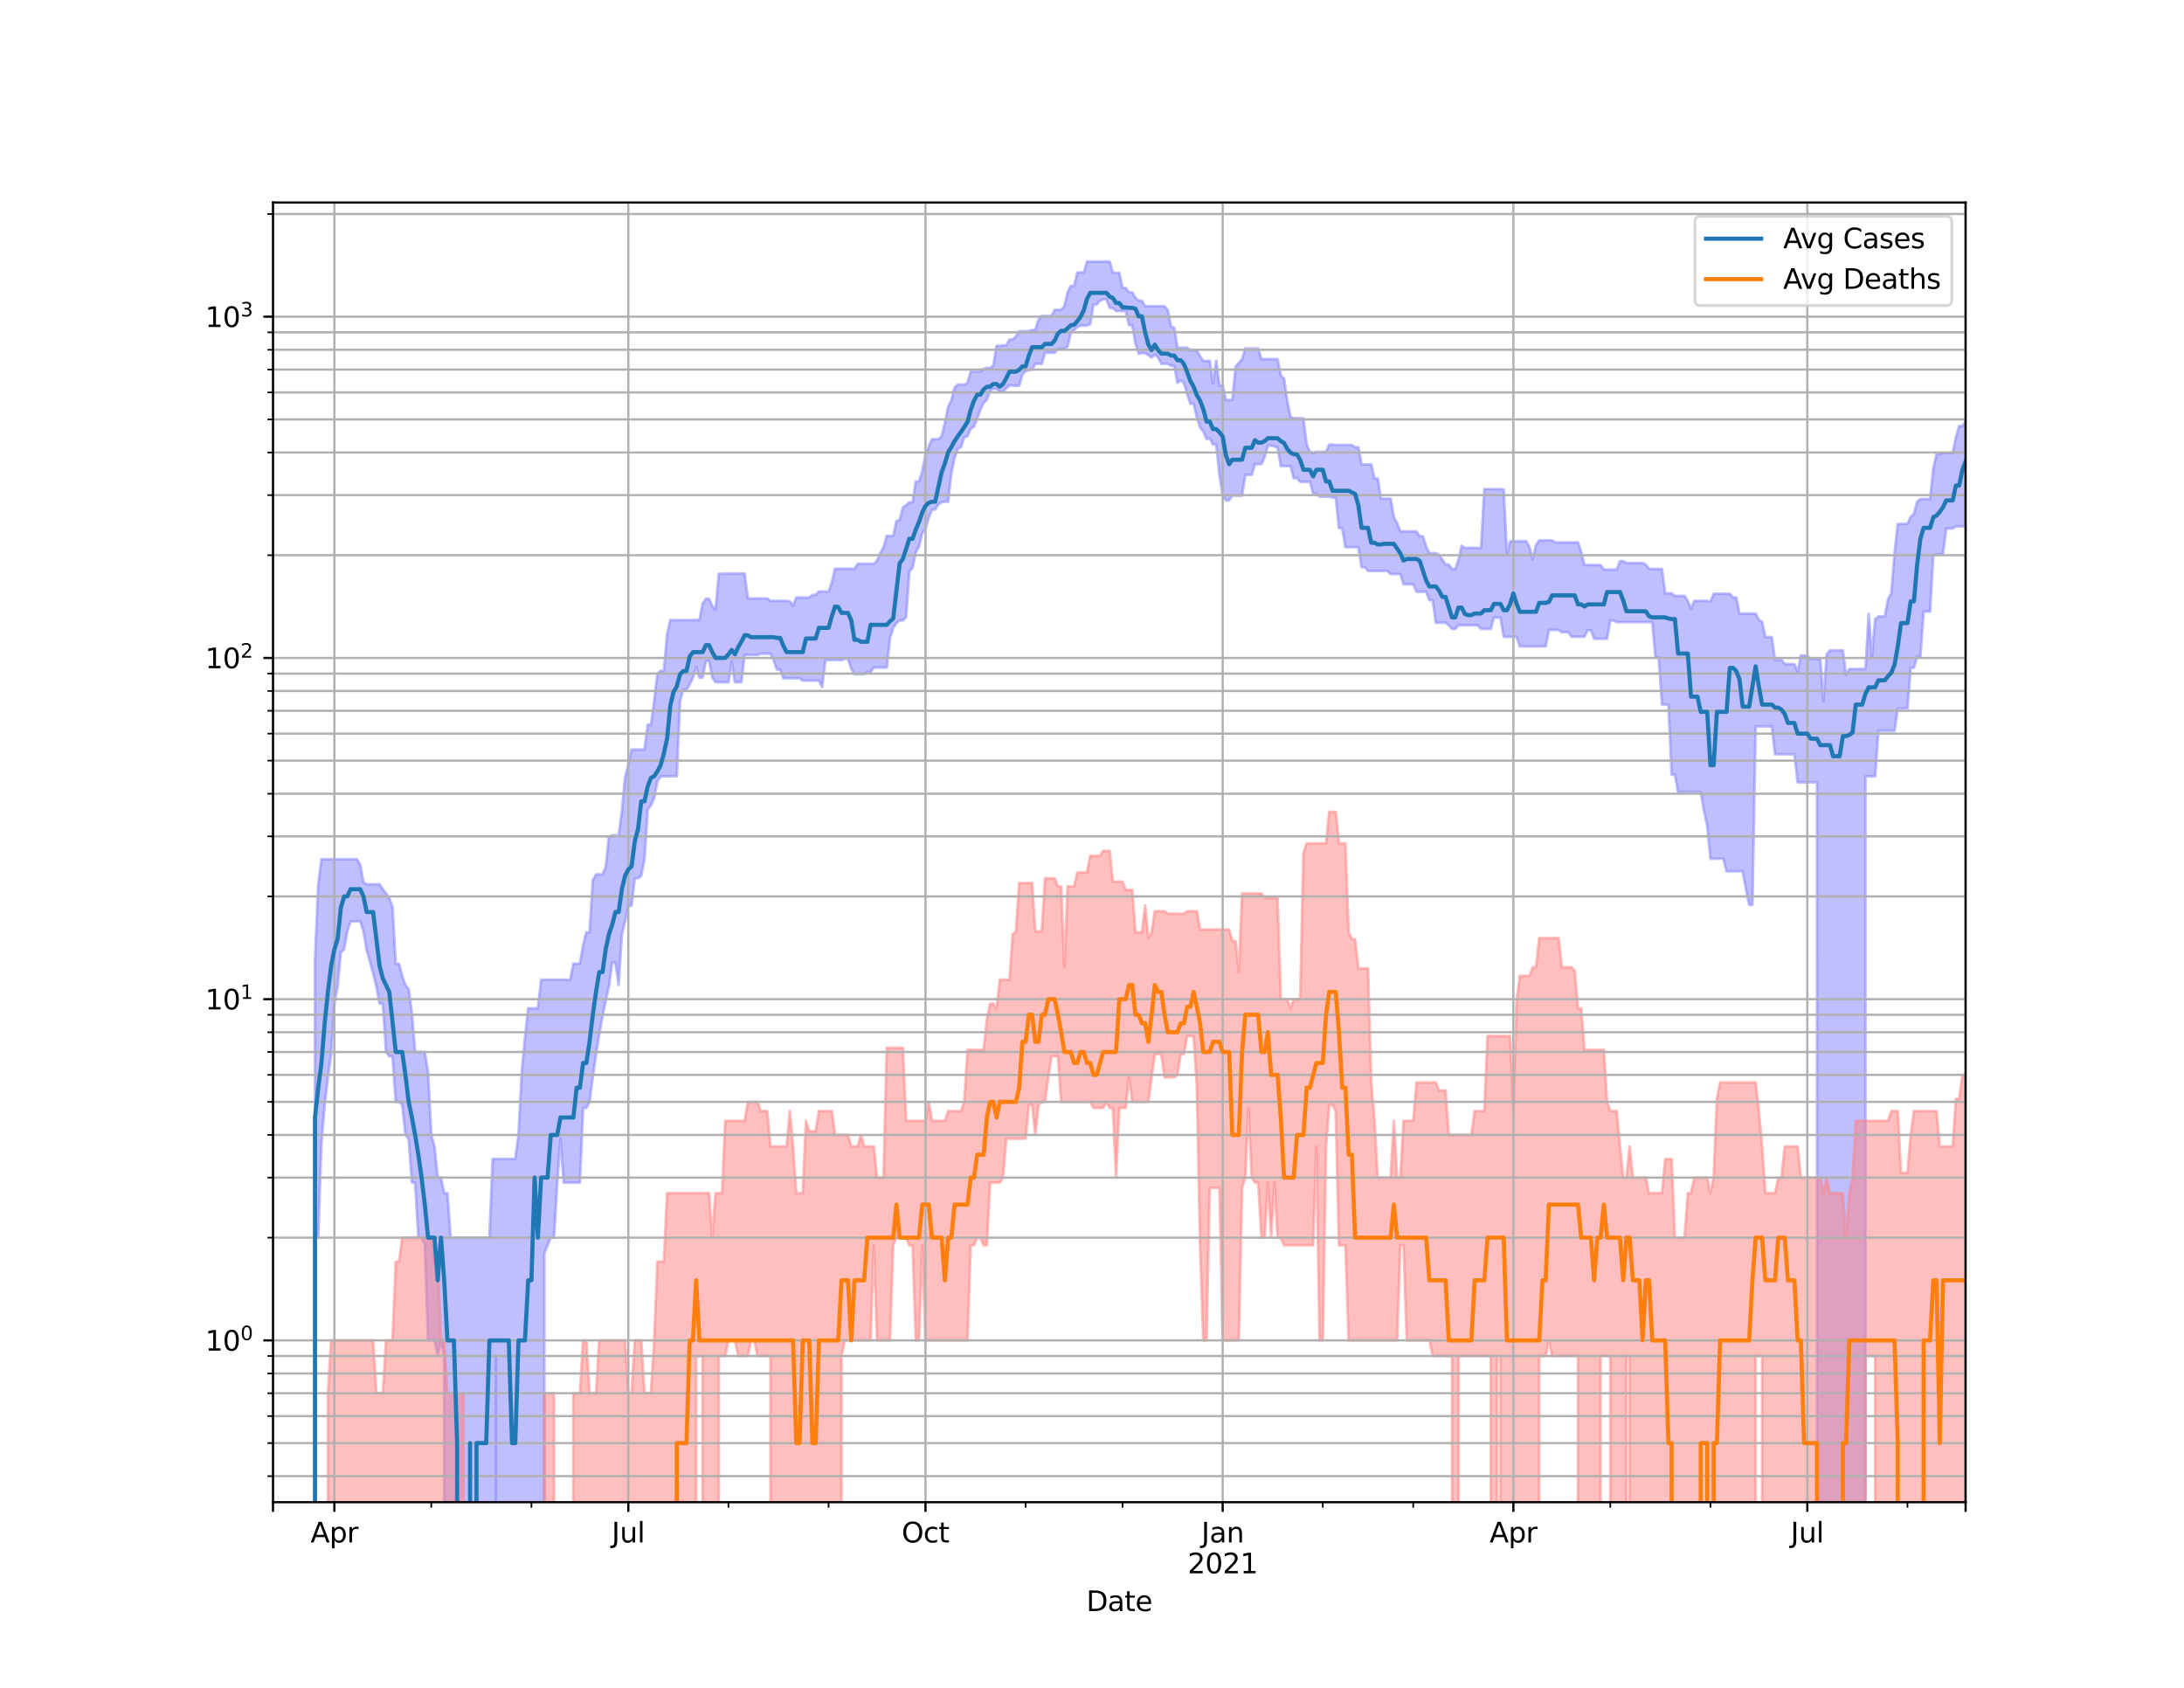 <?xml version="1.0" encoding="utf-8" standalone="no"?>
<!DOCTYPE svg PUBLIC "-//W3C//DTD SVG 1.1//EN"
  "http://www.w3.org/Graphics/SVG/1.1/DTD/svg11.dtd">
<svg height="612pt" version="1.1" viewBox="0 0 792 612" width="792pt" xmlns="http://www.w3.org/2000/svg" xmlns:xlink="http://www.w3.org/1999/xlink">
 <defs>
  <style type="text/css">*{stroke-linecap:butt;stroke-linejoin:round;}</style>
 </defs>
 <g id="figure_1">
  <g id="patch_1">
   <path d="M 0 612 
L 792 612 
L 792 0 
L 0 0 
z
" style="fill:#ffffff;"/>
  </g>
  <g id="axes_1">
   <g id="patch_2">
    <path d="M 99 544.68 
L 712.8 544.68 
L 712.8 73.44 
L 99 73.44 
z
" style="fill:#ffffff;"/>
   </g>
   <g id="PolyCollection_1">
    <path clip-path="url(#p68e2955192)" d="M 99 124212.081 
L 99 124212.081 
L 100.171 124212.081 
L 101.343 124212.081 
L 102.514 124212.081 
L 103.685 124212.081 
L 104.857 124212.081 
L 106.028 124212.081 
L 107.2 124212.081 
L 108.371 124212.081 
L 109.542 124212.081 
L 110.714 124212.081 
L 111.885 124212.081 
L 113.056 124212.081 
L 114.228 347.779 
L 115.399 320.66 
L 116.571 311.569 
L 117.742 311.569 
L 118.913 311.569 
L 120.085 311.569 
L 121.256 311.569 
L 122.427 311.569 
L 123.599 311.569 
L 124.77 311.569 
L 125.942 311.569 
L 127.113 311.569 
L 128.284 311.569 
L 129.456 311.569 
L 130.627 313.485 
L 131.798 319.922 
L 132.97 320.66 
L 134.141 320.66 
L 135.313 320.66 
L 136.484 320.66 
L 137.655 320.66 
L 138.827 322.422 
L 139.998 323.979 
L 141.169 325.583 
L 142.341 328.943 
L 143.512 349.445 
L 144.684 349.445 
L 145.855 353.852 
L 147.026 357.167 
L 148.198 358.653 
L 149.369 367.356 
L 150.54 381.454 
L 151.712 381.454 
L 152.883 381.454 
L 154.055 381.454 
L 155.226 388.849 
L 156.397 411.524 
L 157.569 415.713 
L 158.74 426.982 
L 159.911 426.982 
L 161.083 432.644 
L 162.254 432.644 
L 163.426 448.769 
L 164.597 448.769 
L 165.768 448.769 
L 166.94 448.769 
L 168.111 448.769 
L 169.282 448.769 
L 170.454 448.769 
L 171.625 448.769 
L 172.797 448.769 
L 173.968 448.769 
L 175.139 448.769 
L 176.311 448.769 
L 177.482 448.769 
L 178.653 420.257 
L 179.825 420.257 
L 180.996 420.257 
L 182.168 420.257 
L 183.339 420.257 
L 184.51 420.257 
L 185.682 420.257 
L 186.853 420.257 
L 188.024 411.524 
L 189.196 388.849 
L 190.367 376.333 
L 191.539 365.613 
L 192.71 365.613 
L 193.881 365.613 
L 195.053 365.613 
L 196.224 355.248 
L 197.395 355.248 
L 198.567 355.248 
L 199.738 355.248 
L 200.91 355.248 
L 202.081 355.248 
L 203.252 355.248 
L 204.424 355.248 
L 205.595 355.248 
L 206.766 355.248 
L 207.938 349.445 
L 209.109 349.445 
L 210.281 349.445 
L 211.452 342.695 
L 212.623 338.051 
L 213.795 338.051 
L 214.966 319.194 
L 216.137 317.068 
L 217.309 317.068 
L 218.48 317.068 
L 219.652 314.358 
L 220.823 303.436 
L 221.994 302.899 
L 223.166 302.899 
L 224.337 302.899 
L 225.508 294.211 
L 226.68 281.829 
L 227.851 277.223 
L 229.023 271.772 
L 230.194 271.772 
L 231.365 271.772 
L 232.537 271.772 
L 233.708 271.772 
L 234.879 262.796 
L 236.051 262.796 
L 237.222 254.236 
L 238.394 244.284 
L 239.565 243.219 
L 240.736 243.219 
L 241.908 229.943 
L 243.079 224.838 
L 244.25 224.838 
L 245.422 224.838 
L 246.593 224.838 
L 247.765 224.838 
L 248.936 224.838 
L 250.107 224.838 
L 251.279 224.838 
L 252.45 224.838 
L 253.621 224.838 
L 254.793 218.969 
L 255.964 217.099 
L 257.135 217.099 
L 258.307 219.758 
L 259.478 221.139 
L 260.65 208.064 
L 261.821 208.064 
L 262.992 207.973 
L 264.164 207.973 
L 265.335 207.973 
L 266.506 207.973 
L 267.678 207.973 
L 268.849 207.973 
L 270.021 207.973 
L 271.192 216.991 
L 272.363 216.991 
L 273.535 216.991 
L 274.706 216.991 
L 275.877 216.991 
L 277.049 216.991 
L 278.22 216.991 
L 279.392 217.861 
L 280.563 217.861 
L 281.734 217.861 
L 282.906 217.861 
L 284.077 217.861 
L 285.248 217.861 
L 286.42 218.081 
L 287.591 219.645 
L 288.763 216.668 
L 289.934 216.668 
L 291.105 216.668 
L 292.277 216.668 
L 293.448 216.668 
L 294.619 215.711 
L 295.791 215.711 
L 296.962 214.496 
L 298.134 214.496 
L 299.305 214.496 
L 300.476 214.496 
L 301.648 211.2 
L 302.819 206.208 
L 303.99 206.208 
L 305.162 206.208 
L 306.333 206.208 
L 307.505 206.208 
L 308.676 206.208 
L 309.847 206.208 
L 311.019 204.442 
L 312.19 204.442 
L 313.361 204.442 
L 314.533 204.442 
L 315.704 204.442 
L 316.876 204.442 
L 318.047 203.26 
L 319.218 200.597 
L 320.39 198.466 
L 321.561 194.347 
L 322.732 194.347 
L 323.904 194.347 
L 325.075 189.006 
L 326.247 188.495 
L 327.418 184.05 
L 328.589 183.122 
L 329.761 182.136 
L 330.932 182.136 
L 332.103 174.572 
L 333.275 174.572 
L 334.446 170.956 
L 335.618 164.802 
L 336.789 161.939 
L 337.96 159.245 
L 339.132 159.245 
L 340.303 159.245 
L 341.474 158.139 
L 342.646 153.354 
L 343.817 147.5 
L 344.989 145.164 
L 346.16 140.558 
L 347.331 139.451 
L 348.503 139.451 
L 349.674 139.451 
L 350.845 138.842 
L 352.017 134.744 
L 353.188 134.744 
L 354.36 134.744 
L 355.531 134.744 
L 356.702 133.772 
L 357.874 133.407 
L 359.045 133.407 
L 360.216 132.563 
L 361.388 125.408 
L 362.559 125.408 
L 363.731 125.232 
L 364.902 125.232 
L 366.073 123.103 
L 367.245 123.103 
L 368.416 121.956 
L 369.587 120.088 
L 370.759 120.088 
L 371.93 120.088 
L 373.102 120.088 
L 374.273 119.663 
L 375.444 119.663 
L 376.616 115.928 
L 377.787 114.579 
L 378.958 114.579 
L 380.13 114.579 
L 381.301 114.579 
L 382.473 112.333 
L 383.644 112.333 
L 384.815 112.333 
L 385.987 110.985 
L 387.158 105.97 
L 388.329 103.661 
L 389.501 103.661 
L 390.672 98.783 
L 391.844 98.783 
L 393.015 98.783 
L 394.186 94.86 
L 395.358 94.86 
L 396.529 94.86 
L 397.7 94.86 
L 398.872 94.86 
L 400.043 94.86 
L 401.215 94.86 
L 402.386 94.86 
L 403.557 98.783 
L 404.729 98.986 
L 405.9 98.986 
L 407.071 104.408 
L 408.243 104.408 
L 409.414 106.007 
L 410.585 106.007 
L 411.757 107.99 
L 412.928 109.026 
L 414.1 109.026 
L 415.271 111.056 
L 416.442 111.056 
L 417.614 111.056 
L 418.785 111.056 
L 419.956 111.056 
L 421.128 111.056 
L 422.299 111.056 
L 423.471 112.441 
L 424.642 118.345 
L 425.813 118.846 
L 426.985 126.093 
L 428.156 126.093 
L 429.327 126.093 
L 430.499 126.093 
L 431.67 127.022 
L 432.842 127.022 
L 434.013 127.022 
L 435.184 129.224 
L 436.356 130.849 
L 437.527 130.849 
L 438.698 130.849 
L 439.87 139.019 
L 441.041 130.849 
L 442.213 139.783 
L 443.384 139.783 
L 444.555 145.032 
L 445.727 145.032 
L 446.898 145.032 
L 448.069 132.833 
L 449.241 131.674 
L 450.412 130.216 
L 451.584 126.372 
L 452.755 126.372 
L 453.926 126.372 
L 455.098 126.372 
L 456.269 126.372 
L 457.44 130.216 
L 458.612 130.216 
L 459.783 130.216 
L 460.955 130.216 
L 462.126 130.216 
L 463.297 130.216 
L 464.469 136.124 
L 465.64 137.237 
L 466.811 145.372 
L 467.983 151.134 
L 469.154 151.611 
L 470.326 151.611 
L 471.497 151.675 
L 472.668 151.675 
L 473.84 161.119 
L 475.011 163.831 
L 476.182 164.287 
L 477.354 163.831 
L 478.525 163.831 
L 479.697 163.831 
L 480.868 163.831 
L 482.039 161.208 
L 483.211 161.208 
L 484.382 161.361 
L 485.553 161.361 
L 486.725 161.361 
L 487.896 161.361 
L 489.068 161.361 
L 490.239 161.361 
L 491.41 162.172 
L 492.582 162.172 
L 493.753 168.407 
L 494.924 168.407 
L 496.096 168.407 
L 497.267 168.407 
L 498.439 173.489 
L 499.61 173.489 
L 500.781 180.817 
L 501.953 180.817 
L 503.124 180.817 
L 504.295 180.817 
L 505.467 187.593 
L 506.638 189.629 
L 507.81 192.698 
L 508.981 192.698 
L 510.152 192.698 
L 511.324 192.698 
L 512.495 192.698 
L 513.666 192.698 
L 514.838 194.466 
L 516.009 194.466 
L 517.181 198.161 
L 518.352 200.597 
L 519.523 200.597 
L 520.695 200.597 
L 521.866 201.183 
L 523.037 202.871 
L 524.209 204.728 
L 525.38 204.728 
L 526.552 206.326 
L 527.723 206.326 
L 528.894 202.954 
L 530.066 197.908 
L 531.237 198.67 
L 532.408 198.67 
L 533.58 198.67 
L 534.751 198.67 
L 535.923 198.67 
L 537.094 198.67 
L 538.265 177.354 
L 539.437 177.354 
L 540.608 177.354 
L 541.779 177.354 
L 542.951 177.354 
L 544.122 177.354 
L 545.294 177.509 
L 546.465 200.943 
L 547.636 196.245 
L 548.808 196.245 
L 549.979 196.245 
L 551.15 196.245 
L 552.322 196.245 
L 553.493 196.245 
L 554.665 198.44 
L 555.836 202.705 
L 557.007 197.732 
L 558.179 195.952 
L 559.35 195.952 
L 560.521 195.952 
L 561.693 195.952 
L 562.864 195.952 
L 564.035 196.687 
L 565.207 196.687 
L 566.378 196.687 
L 567.55 196.687 
L 568.721 196.687 
L 569.892 196.687 
L 571.064 196.687 
L 572.235 196.687 
L 573.406 200.148 
L 574.578 204.871 
L 575.749 204.871 
L 576.921 204.871 
L 578.092 204.871 
L 579.263 204.871 
L 580.435 204.871 
L 581.606 206.533 
L 582.777 206.533 
L 583.949 206.533 
L 585.12 206.533 
L 586.292 206.533 
L 587.463 203.483 
L 588.634 203.483 
L 589.806 204.158 
L 590.977 204.158 
L 592.148 204.158 
L 593.32 204.158 
L 594.491 204.158 
L 595.663 204.158 
L 596.834 204.757 
L 598.005 206.238 
L 599.177 206.326 
L 600.348 206.326 
L 601.519 206.326 
L 602.691 206.326 
L 603.862 215.152 
L 605.034 215.152 
L 606.205 215.152 
L 607.376 216.099 
L 608.548 216.099 
L 609.719 216.099 
L 610.89 216.099 
L 612.062 217.861 
L 613.233 220.829 
L 614.405 217.861 
L 615.576 217.861 
L 616.747 217.861 
L 617.919 217.861 
L 619.09 217.861 
L 620.261 218.191 
L 621.433 215.292 
L 622.604 215.292 
L 623.776 215.292 
L 624.947 215.292 
L 626.118 215.292 
L 627.29 215.292 
L 628.461 216.668 
L 629.632 216.668 
L 630.804 222.477 
L 631.975 222.477 
L 633.147 222.477 
L 634.318 222.477 
L 635.489 222.477 
L 636.661 222.477 
L 637.832 224.838 
L 639.003 225.466 
L 640.175 231.006 
L 641.346 231.006 
L 642.518 231.006 
L 643.689 239.266 
L 644.86 239.266 
L 646.032 239.266 
L 647.203 240.812 
L 648.374 240.812 
L 649.546 240.812 
L 650.717 240.812 
L 651.889 243.571 
L 653.06 237.71 
L 654.231 237.71 
L 655.403 237.71 
L 656.574 238.994 
L 657.745 238.994 
L 658.917 238.994 
L 660.088 238.994 
L 661.26 254.236 
L 662.431 237.236 
L 663.602 235.839 
L 664.774 235.839 
L 665.945 235.839 
L 667.116 235.839 
L 668.288 235.839 
L 669.459 244.764 
L 670.631 242.578 
L 671.802 242.578 
L 672.973 242.578 
L 674.145 242.578 
L 675.316 242.578 
L 676.487 242.578 
L 677.659 222.596 
L 678.83 238.028 
L 680.002 224.506 
L 681.173 223.522 
L 682.344 223.522 
L 683.516 223.522 
L 684.687 217.243 
L 685.858 215.083 
L 687.03 200.544 
L 688.201 190.019 
L 689.373 189.954 
L 690.544 189.954 
L 691.715 189.954 
L 692.887 187.406 
L 694.058 186.359 
L 695.229 181.911 
L 696.401 180.964 
L 697.572 180.964 
L 698.744 180.964 
L 699.915 180.964 
L 701.086 169.778 
L 702.258 164.599 
L 703.429 164.599 
L 704.6 164.234 
L 705.772 164.234 
L 706.943 164.234 
L 708.115 164.234 
L 709.286 158.537 
L 710.457 154.488 
L 711.629 154.488 
L 712.8 152.948 
L 712.8 190.853 
L 712.8 190.853 
L 711.629 190.853 
L 710.457 190.853 
L 709.286 190.853 
L 708.115 191.655 
L 706.943 191.655 
L 705.772 191.655 
L 704.6 200.889 
L 703.429 200.889 
L 702.258 201.13 
L 701.086 201.13 
L 699.915 221.725 
L 698.744 221.725 
L 697.572 221.725 
L 696.401 238.134 
L 695.229 238.134 
L 694.058 242.117 
L 692.887 242.117 
L 691.715 256.89 
L 690.544 256.89 
L 689.373 256.89 
L 688.201 256.89 
L 687.03 264.947 
L 685.858 264.947 
L 684.687 264.947 
L 683.516 264.947 
L 682.344 264.947 
L 681.173 264.947 
L 680.002 281.469 
L 678.83 281.469 
L 677.659 281.469 
L 676.487 281.469 
L 675.316 124212.081 
L 674.145 124212.081 
L 672.973 124212.081 
L 671.802 124212.081 
L 670.631 124212.081 
L 669.459 124212.081 
L 668.288 124212.081 
L 667.116 124212.081 
L 665.945 124212.081 
L 664.774 124212.081 
L 663.602 124212.081 
L 662.431 124212.081 
L 661.26 124212.081 
L 660.088 124212.081 
L 658.917 283.663 
L 657.745 283.663 
L 656.574 283.663 
L 655.403 283.663 
L 654.231 283.663 
L 653.06 283.663 
L 651.889 283.663 
L 650.717 273.494 
L 649.546 273.494 
L 648.374 273.494 
L 647.203 273.494 
L 646.032 273.494 
L 644.86 273.494 
L 643.689 273.494 
L 642.518 263.389 
L 641.346 263.389 
L 640.175 263.389 
L 639.003 263.389 
L 637.832 263.389 
L 636.661 263.389 
L 635.489 328.083 
L 634.318 328.083 
L 633.147 322.422 
L 631.975 315.923 
L 630.804 315.923 
L 629.632 315.923 
L 628.461 315.923 
L 627.29 315.923 
L 626.118 315.923 
L 624.947 311.361 
L 623.776 311.361 
L 622.604 311.361 
L 621.433 311.361 
L 620.261 311.361 
L 619.09 299.287 
L 617.919 293.909 
L 616.747 287.131 
L 615.576 287.131 
L 614.405 287.131 
L 613.233 287.131 
L 612.062 287.131 
L 610.89 287.131 
L 609.719 287.131 
L 608.548 287.263 
L 607.376 280.876 
L 606.205 280.876 
L 605.034 255.473 
L 603.862 255.473 
L 602.691 255.473 
L 601.519 238.402 
L 600.348 238.402 
L 599.177 225.593 
L 598.005 225.593 
L 596.834 225.593 
L 595.663 225.593 
L 594.491 225.593 
L 593.32 225.593 
L 592.148 225.593 
L 590.977 225.593 
L 589.806 225.593 
L 588.634 225.593 
L 587.463 225.593 
L 586.292 225.593 
L 585.12 225.005 
L 583.949 225.005 
L 582.777 231.616 
L 581.606 231.616 
L 580.435 231.616 
L 579.263 231.616 
L 578.092 231.616 
L 576.921 228.498 
L 575.749 228.498 
L 574.578 230.866 
L 573.406 230.866 
L 572.235 230.866 
L 571.064 230.866 
L 569.892 230.866 
L 568.721 229.215 
L 567.55 229.215 
L 566.378 229.215 
L 565.207 228.409 
L 564.035 228.409 
L 562.864 228.409 
L 561.693 228.409 
L 560.521 234.328 
L 559.35 234.328 
L 558.179 234.377 
L 557.007 234.377 
L 555.836 234.377 
L 554.665 234.377 
L 553.493 234.377 
L 552.322 234.377 
L 551.15 234.377 
L 549.979 230.913 
L 548.808 230.913 
L 547.636 230.913 
L 546.465 230.913 
L 545.294 230.913 
L 544.122 223.93 
L 542.951 223.93 
L 541.779 223.848 
L 540.608 228.054 
L 539.437 228.054 
L 538.265 228.054 
L 537.094 228.054 
L 535.923 226.701 
L 534.751 226.701 
L 533.58 226.701 
L 532.408 226.701 
L 531.237 226.701 
L 530.066 226.701 
L 528.894 226.701 
L 527.723 228.054 
L 526.552 228.054 
L 525.38 226.701 
L 524.209 225.804 
L 523.037 225.804 
L 521.866 225.804 
L 520.695 225.804 
L 519.523 217.606 
L 518.352 217.606 
L 517.181 214.565 
L 516.009 214.565 
L 514.838 214.565 
L 513.666 214.565 
L 512.495 211.85 
L 511.324 211.85 
L 510.152 211.85 
L 508.981 211.85 
L 507.81 208.156 
L 506.638 208.156 
L 505.467 208.156 
L 504.295 208.156 
L 503.124 207.009 
L 501.953 207.009 
L 500.781 207.009 
L 499.61 207.009 
L 498.439 207.009 
L 497.267 207.009 
L 496.096 207.009 
L 494.924 205.652 
L 493.753 205.652 
L 492.582 198.415 
L 491.41 198.415 
L 490.239 198.415 
L 489.068 198.415 
L 487.896 198.415 
L 486.725 191.498 
L 485.553 191.498 
L 484.382 180.397 
L 483.211 180.397 
L 482.039 180.07 
L 480.868 180.07 
L 479.697 180.07 
L 478.525 180.07 
L 477.354 178.836 
L 476.182 178.836 
L 475.011 174.703 
L 473.84 174.703 
L 472.668 174.703 
L 471.497 174.703 
L 470.326 173.377 
L 469.154 173.377 
L 467.983 169.007 
L 466.811 169.007 
L 465.64 169.007 
L 464.469 169.007 
L 463.297 162.289 
L 462.126 161.836 
L 460.955 161.604 
L 459.783 161.604 
L 458.612 165.681 
L 457.44 168.305 
L 456.269 168.305 
L 455.098 168.305 
L 453.926 172.161 
L 452.755 172.161 
L 451.584 172.161 
L 450.412 179.71 
L 449.241 179.71 
L 448.069 179.71 
L 446.898 179.71 
L 445.727 181.426 
L 444.555 181.426 
L 443.384 179.782 
L 442.213 172.161 
L 441.041 161.144 
L 439.87 161.144 
L 438.698 159.012 
L 437.527 159.183 
L 436.356 156.411 
L 435.184 154.985 
L 434.013 151.292 
L 432.842 146.377 
L 431.67 146.377 
L 430.499 142.762 
L 429.327 138.817 
L 428.156 137.885 
L 426.985 138.817 
L 425.813 132.653 
L 424.642 132.653 
L 423.471 131.909 
L 422.299 131.909 
L 421.128 131.909 
L 419.956 129.618 
L 418.785 128.554 
L 417.614 129.633 
L 416.442 128.811 
L 415.271 128.029 
L 414.1 128.029 
L 412.928 128.222 
L 411.757 124.623 
L 410.585 117.893 
L 409.414 117.893 
L 408.243 112.745 
L 407.071 112.745 
L 405.9 112.745 
L 404.729 112.745 
L 403.557 111.716 
L 402.386 111.609 
L 401.215 108.551 
L 400.043 108.555 
L 398.872 109.079 
L 397.7 110.399 
L 396.529 110.399 
L 395.358 117.531 
L 394.186 118.03 
L 393.015 118.03 
L 391.844 118.03 
L 390.672 118.523 
L 389.501 119.774 
L 388.329 120.695 
L 387.158 125.579 
L 385.987 126.532 
L 384.815 126.532 
L 383.644 126.532 
L 382.473 127.906 
L 381.301 127.906 
L 380.13 127.906 
L 378.958 127.906 
L 377.787 131.902 
L 376.616 131.902 
L 375.444 131.902 
L 374.273 134.048 
L 373.102 134.186 
L 371.93 134.558 
L 370.759 135.821 
L 369.587 139.851 
L 368.416 139.851 
L 367.245 139.851 
L 366.073 139.697 
L 364.902 140.845 
L 363.731 141.937 
L 362.559 141.937 
L 361.388 141.002 
L 360.216 141.002 
L 359.045 141.733 
L 357.874 144.956 
L 356.702 146.127 
L 355.531 148.557 
L 354.36 151.75 
L 353.188 154.669 
L 352.017 155.475 
L 350.845 158.115 
L 349.674 158.561 
L 348.503 162.081 
L 347.331 162.785 
L 346.16 166.056 
L 344.989 171.663 
L 343.817 181.911 
L 342.646 181.911 
L 341.474 182.136 
L 340.303 182.817 
L 339.132 184.736 
L 337.96 184.854 
L 336.789 187.781 
L 335.618 191.722 
L 334.446 193.365 
L 333.275 198.11 
L 332.103 200.306 
L 330.932 205.827 
L 329.761 207.338 
L 328.589 223.767 
L 327.418 224.963 
L 326.247 224.963 
L 325.075 225.889 
L 323.904 227.702 
L 322.732 231.334 
L 321.561 242.059 
L 320.39 242.059 
L 319.218 242.059 
L 318.047 242.059 
L 316.876 242.059 
L 315.704 243.689 
L 314.533 243.689 
L 313.361 244.463 
L 312.19 244.463 
L 311.019 244.463 
L 309.847 244.463 
L 308.676 242.347 
L 307.505 238.886 
L 306.333 238.886 
L 305.162 239.32 
L 303.99 239.32 
L 302.819 239.32 
L 301.648 239.32 
L 300.476 239.32 
L 299.305 239.429 
L 298.134 249.095 
L 296.962 246.792 
L 295.791 246.792 
L 294.619 246.792 
L 293.448 246.792 
L 292.277 246.792 
L 291.105 246.792 
L 289.934 245.922 
L 288.763 245.922 
L 287.591 245.922 
L 286.42 245.922 
L 285.248 245.922 
L 284.077 245.922 
L 282.906 242.752 
L 281.734 242.752 
L 280.563 239.429 
L 279.392 237.027 
L 278.22 237.027 
L 277.049 237.027 
L 275.877 237.027 
L 274.706 237.446 
L 273.535 237.446 
L 272.363 237.446 
L 271.192 237.446 
L 270.021 237.446 
L 268.849 247.359 
L 267.678 247.359 
L 266.506 247.359 
L 265.335 239.868 
L 264.164 247.359 
L 262.992 247.359 
L 261.821 247.359 
L 260.65 247.359 
L 259.478 247.359 
L 258.307 245.676 
L 257.135 239.703 
L 255.964 239.703 
L 254.793 245.676 
L 253.621 245.676 
L 252.45 241.716 
L 251.279 245.676 
L 250.107 248.123 
L 248.936 250.085 
L 247.765 250.085 
L 246.593 254.236 
L 245.422 281.469 
L 244.25 281.469 
L 243.079 281.469 
L 241.908 281.469 
L 240.736 281.469 
L 239.565 281.589 
L 238.394 283.291 
L 237.222 289.435 
L 236.051 291.987 
L 234.879 293.609 
L 233.708 311.569 
L 232.537 317.534 
L 231.365 318.476 
L 230.194 318.476 
L 229.023 328.368 
L 227.851 328.368 
L 226.68 334.093 
L 225.508 338.74 
L 224.337 357.167 
L 223.166 349.024 
L 221.994 349.024 
L 220.823 357.658 
L 219.652 362.829 
L 218.48 368.55 
L 217.309 374.955 
L 216.137 382.227 
L 214.966 390.64 
L 213.795 399.534 
L 212.623 401.727 
L 211.452 401.727 
L 210.281 428.804 
L 209.109 428.804 
L 207.938 428.804 
L 206.766 428.804 
L 205.595 428.804 
L 204.424 428.804 
L 203.252 412.885 
L 202.081 428.804 
L 200.91 448.769 
L 199.738 448.769 
L 198.567 451.526 
L 197.395 454.431 
L 196.224 124212.081 
L 195.053 124212.081 
L 193.881 124212.081 
L 192.71 124212.081 
L 191.539 124212.081 
L 190.367 124212.081 
L 189.196 124212.081 
L 188.024 124212.081 
L 186.853 124212.081 
L 185.682 124212.081 
L 184.51 124212.081 
L 183.339 124212.081 
L 182.168 124212.081 
L 180.996 124212.081 
L 179.825 491.676 
L 178.653 124212.081 
L 177.482 124212.081 
L 176.311 124212.081 
L 175.139 124212.081 
L 173.968 124212.081 
L 172.797 124212.081 
L 171.625 124212.081 
L 170.454 124212.081 
L 169.282 124212.081 
L 168.111 124212.081 
L 166.94 124212.081 
L 165.768 124212.081 
L 164.597 124212.081 
L 163.426 124212.081 
L 162.254 124212.081 
L 161.083 491.676 
L 159.911 486.015 
L 158.74 491.676 
L 157.569 486.015 
L 156.397 486.015 
L 155.226 486.015 
L 154.055 451.526 
L 152.883 448.769 
L 151.712 448.769 
L 150.54 428.804 
L 149.369 428.804 
L 148.198 412.885 
L 147.026 411.524 
L 145.855 400.619 
L 144.684 399.534 
L 143.512 399.534 
L 142.341 383.012 
L 141.169 383.012 
L 139.998 381.454 
L 138.827 363.925 
L 137.655 363.925 
L 136.484 357.658 
L 135.313 352.942 
L 134.141 348.606 
L 132.97 344.594 
L 131.798 337.71 
L 130.627 334.093 
L 129.456 334.093 
L 128.284 334.093 
L 127.113 334.093 
L 125.942 337.71 
L 124.77 344.209 
L 123.599 345.373 
L 122.427 357.658 
L 121.256 363.925 
L 120.085 382.227 
L 118.913 390.64 
L 117.742 400.619 
L 116.571 414.28 
L 115.399 448.769 
L 114.228 448.769 
L 113.056 124212.081 
L 111.885 124212.081 
L 110.714 124212.081 
L 109.542 124212.081 
L 108.371 124212.081 
L 107.2 124212.081 
L 106.028 124212.081 
L 104.857 124212.081 
L 103.685 124212.081 
L 102.514 124212.081 
L 101.343 124212.081 
L 100.171 124212.081 
L 99 124212.081 
z
" style="fill:#8080ff;fill-opacity:0.5;stroke:#8080ff;stroke-opacity:0.5;"/>
   </g>
   <g id="PolyCollection_2">
    <path clip-path="url(#p68e2955192)" d="M 99 124212.081 
L 99 124212.081 
L 100.171 124212.081 
L 101.343 124212.081 
L 102.514 124212.081 
L 103.685 124212.081 
L 104.857 124212.081 
L 106.028 124212.081 
L 107.2 124212.081 
L 108.371 124212.081 
L 109.542 124212.081 
L 110.714 124212.081 
L 111.885 124212.081 
L 113.056 124212.081 
L 114.228 124212.081 
L 115.399 124212.081 
L 116.571 124212.081 
L 117.742 124212.081 
L 118.913 505.18 
L 120.085 486.015 
L 121.256 486.015 
L 122.427 486.015 
L 123.599 486.015 
L 124.77 486.015 
L 125.942 486.015 
L 127.113 486.015 
L 128.284 486.015 
L 129.456 486.015 
L 130.627 486.015 
L 131.798 486.015 
L 132.97 486.015 
L 134.141 486.015 
L 135.313 486.015 
L 136.484 505.18 
L 137.655 505.18 
L 138.827 505.18 
L 139.998 486.015 
L 141.169 486.015 
L 142.341 486.015 
L 143.512 457.502 
L 144.684 457.502 
L 145.855 448.769 
L 147.026 448.769 
L 148.198 448.769 
L 149.369 448.769 
L 150.54 448.769 
L 151.712 448.769 
L 152.883 448.769 
L 154.055 448.769 
L 155.226 448.769 
L 156.397 448.769 
L 157.569 457.502 
L 158.74 457.502 
L 159.911 486.015 
L 161.083 486.015 
L 162.254 505.18 
L 163.426 505.18 
L 164.597 505.18 
L 165.768 505.18 
L 166.94 505.18 
L 168.111 505.18 
L 169.282 124212.081 
L 170.454 124212.081 
L 171.625 124212.081 
L 172.797 124212.081 
L 173.968 124212.081 
L 175.139 124212.081 
L 176.311 124212.081 
L 177.482 124212.081 
L 178.653 124212.081 
L 179.825 124212.081 
L 180.996 124212.081 
L 182.168 124212.081 
L 183.339 124212.081 
L 184.51 124212.081 
L 185.682 124212.081 
L 186.853 124212.081 
L 188.024 124212.081 
L 189.196 124212.081 
L 190.367 124212.081 
L 191.539 124212.081 
L 192.71 124212.081 
L 193.881 124212.081 
L 195.053 124212.081 
L 196.224 124212.081 
L 197.395 505.18 
L 198.567 505.18 
L 199.738 505.18 
L 200.91 505.18 
L 202.081 124212.081 
L 203.252 124212.081 
L 204.424 124212.081 
L 205.595 124212.081 
L 206.766 124212.081 
L 207.938 505.18 
L 209.109 505.18 
L 210.281 505.18 
L 211.452 486.015 
L 212.623 486.015 
L 213.795 505.18 
L 214.966 505.18 
L 216.137 505.18 
L 217.309 486.015 
L 218.48 486.015 
L 219.652 486.015 
L 220.823 486.015 
L 221.994 486.015 
L 223.166 486.015 
L 224.337 486.015 
L 225.508 486.015 
L 226.68 486.015 
L 227.851 505.18 
L 229.023 505.18 
L 230.194 486.015 
L 231.365 486.015 
L 232.537 486.015 
L 233.708 505.18 
L 234.879 505.18 
L 236.051 505.18 
L 237.222 486.015 
L 238.394 457.502 
L 239.565 457.502 
L 240.736 457.502 
L 241.908 432.644 
L 243.079 432.644 
L 244.25 432.644 
L 245.422 432.644 
L 246.593 432.644 
L 247.765 432.644 
L 248.936 432.644 
L 250.107 432.644 
L 251.279 432.644 
L 252.45 432.644 
L 253.621 432.644 
L 254.793 432.644 
L 255.964 432.644 
L 257.135 432.644 
L 258.307 448.769 
L 259.478 432.644 
L 260.65 432.644 
L 261.821 432.644 
L 262.992 406.403 
L 264.164 406.403 
L 265.335 406.403 
L 266.506 406.403 
L 267.678 406.403 
L 268.849 406.403 
L 270.021 406.403 
L 271.192 399.534 
L 272.363 399.534 
L 273.535 399.534 
L 274.706 399.534 
L 275.877 402.859 
L 277.049 402.859 
L 278.22 402.859 
L 279.392 415.713 
L 280.563 415.713 
L 281.734 415.713 
L 282.906 415.713 
L 284.077 415.713 
L 285.248 415.713 
L 286.42 402.859 
L 287.591 415.713 
L 288.763 432.644 
L 289.934 432.644 
L 291.105 432.644 
L 292.277 406.403 
L 293.448 410.197 
L 294.619 410.197 
L 295.791 410.197 
L 296.962 402.859 
L 298.134 402.859 
L 299.305 402.859 
L 300.476 402.859 
L 301.648 402.859 
L 302.819 411.524 
L 303.99 411.524 
L 305.162 411.524 
L 306.333 411.524 
L 307.505 411.524 
L 308.676 415.713 
L 309.847 415.713 
L 311.019 415.713 
L 312.19 411.524 
L 313.361 415.713 
L 314.533 415.713 
L 315.704 415.713 
L 316.876 415.713 
L 318.047 426.982 
L 319.218 426.982 
L 320.39 426.982 
L 321.561 379.94 
L 322.732 379.94 
L 323.904 379.94 
L 325.075 379.94 
L 326.247 379.94 
L 327.418 379.94 
L 328.589 406.403 
L 329.761 406.403 
L 330.932 406.403 
L 332.103 406.403 
L 333.275 406.403 
L 334.446 406.403 
L 335.618 406.403 
L 336.789 399.534 
L 337.96 406.403 
L 339.132 406.403 
L 340.303 406.403 
L 341.474 406.403 
L 342.646 406.403 
L 343.817 402.859 
L 344.989 402.859 
L 346.16 402.859 
L 347.331 402.859 
L 348.503 402.859 
L 349.674 399.534 
L 350.845 380.692 
L 352.017 380.692 
L 353.188 380.692 
L 354.36 380.692 
L 355.531 380.692 
L 356.702 380.692 
L 357.874 369.772 
L 359.045 363.925 
L 360.216 363.925 
L 361.388 365.613 
L 362.559 355.248 
L 363.731 355.248 
L 364.902 355.248 
L 366.073 355.248 
L 367.245 338.74 
L 368.416 337.71 
L 369.587 320.167 
L 370.759 320.167 
L 371.93 320.167 
L 373.102 320.167 
L 374.273 320.167 
L 375.444 337.71 
L 376.616 337.71 
L 377.787 337.71 
L 378.958 318.476 
L 380.13 318.476 
L 381.301 318.476 
L 382.473 318.476 
L 383.644 321.408 
L 384.815 321.408 
L 385.987 350.73 
L 387.158 321.408 
L 388.329 321.408 
L 389.501 321.408 
L 390.672 316.378 
L 391.844 316.378 
L 393.015 316.378 
L 394.186 316.378 
L 395.358 310.329 
L 396.529 310.329 
L 397.7 310.329 
L 398.872 310.329 
L 400.043 308.521 
L 401.215 308.521 
L 402.386 308.521 
L 403.557 319.678 
L 404.729 319.678 
L 405.9 319.678 
L 407.071 319.678 
L 408.243 322.678 
L 409.414 322.678 
L 410.585 322.678 
L 411.757 338.051 
L 412.928 338.051 
L 414.1 338.051 
L 415.271 328.368 
L 416.442 340.145 
L 417.614 338.051 
L 418.785 330.407 
L 419.956 330.407 
L 421.128 330.407 
L 422.299 330.407 
L 423.471 331.305 
L 424.642 331.305 
L 425.813 331.305 
L 426.985 331.305 
L 428.156 331.305 
L 429.327 331.305 
L 430.499 330.407 
L 431.67 330.407 
L 432.842 330.407 
L 434.013 330.407 
L 435.184 337.034 
L 436.356 337.034 
L 437.527 337.034 
L 438.698 337.034 
L 439.87 337.034 
L 441.041 337.034 
L 442.213 337.034 
L 443.384 337.034 
L 444.555 337.034 
L 445.727 337.034 
L 446.898 341.223 
L 448.069 341.223 
L 449.241 352.492 
L 450.412 323.979 
L 451.584 323.979 
L 452.755 323.979 
L 453.926 323.979 
L 455.098 323.979 
L 456.269 323.979 
L 457.44 323.979 
L 458.612 325.583 
L 459.783 325.583 
L 460.955 325.583 
L 462.126 325.583 
L 463.297 325.583 
L 464.469 362.289 
L 465.64 362.289 
L 466.811 362.289 
L 467.983 365.613 
L 469.154 362.289 
L 470.326 362.289 
L 471.497 362.289 
L 472.668 309.317 
L 473.84 305.824 
L 475.011 305.824 
L 476.182 305.824 
L 477.354 305.824 
L 478.525 305.824 
L 479.697 305.824 
L 480.868 305.824 
L 482.039 294.363 
L 483.211 294.363 
L 484.382 294.363 
L 485.553 305.824 
L 486.725 305.824 
L 487.896 305.824 
L 489.068 338.051 
L 490.239 340.502 
L 491.41 340.502 
L 492.582 351.165 
L 493.753 351.165 
L 494.924 351.165 
L 496.096 351.165 
L 497.267 392.493 
L 498.439 406.403 
L 499.61 426.982 
L 500.781 426.982 
L 501.953 426.982 
L 503.124 426.982 
L 504.295 426.982 
L 505.467 406.403 
L 506.638 426.982 
L 507.81 426.982 
L 508.981 406.403 
L 510.152 406.403 
L 511.324 406.403 
L 512.495 406.403 
L 513.666 392.493 
L 514.838 392.493 
L 516.009 392.493 
L 517.181 392.493 
L 518.352 392.493 
L 519.523 392.493 
L 520.695 392.493 
L 521.866 395.399 
L 523.037 395.399 
L 524.209 395.399 
L 525.38 411.524 
L 526.552 411.524 
L 527.723 411.524 
L 528.894 411.524 
L 530.066 411.524 
L 531.237 411.524 
L 532.408 411.524 
L 533.58 411.524 
L 534.751 402.859 
L 535.923 402.859 
L 537.094 402.859 
L 538.265 402.859 
L 539.437 375.639 
L 540.608 375.639 
L 541.779 375.639 
L 542.951 375.639 
L 544.122 375.639 
L 545.294 375.639 
L 546.465 375.639 
L 547.636 375.639 
L 548.808 402.859 
L 549.979 362.829 
L 551.15 353.852 
L 552.322 353.852 
L 553.493 353.852 
L 554.665 353.852 
L 555.836 350.73 
L 557.007 350.73 
L 558.179 340.145 
L 559.35 340.145 
L 560.521 340.145 
L 561.693 340.145 
L 562.864 340.145 
L 564.035 340.145 
L 565.207 340.145 
L 566.378 350.73 
L 567.55 350.73 
L 568.721 350.73 
L 569.892 350.73 
L 571.064 352.046 
L 572.235 365.613 
L 573.406 365.613 
L 574.578 380.692 
L 575.749 380.692 
L 576.921 380.692 
L 578.092 380.692 
L 579.263 380.692 
L 580.435 380.692 
L 581.606 380.692 
L 582.777 399.534 
L 583.949 402.859 
L 585.12 402.859 
L 586.292 402.859 
L 587.463 415.713 
L 588.634 426.982 
L 589.806 426.982 
L 590.977 415.713 
L 592.148 426.982 
L 593.32 426.982 
L 594.491 426.982 
L 595.663 426.982 
L 596.834 426.982 
L 598.005 432.644 
L 599.177 432.644 
L 600.348 432.644 
L 601.519 432.644 
L 602.691 432.644 
L 603.862 420.257 
L 605.034 420.257 
L 606.205 420.257 
L 607.376 448.769 
L 608.548 448.769 
L 609.719 448.769 
L 610.89 448.769 
L 612.062 432.644 
L 613.233 432.644 
L 614.405 426.982 
L 615.576 426.982 
L 616.747 426.982 
L 617.919 426.982 
L 619.09 426.982 
L 620.261 432.644 
L 621.433 426.982 
L 622.604 398.47 
L 623.776 392.493 
L 624.947 392.493 
L 626.118 392.493 
L 627.29 392.493 
L 628.461 392.493 
L 629.632 392.493 
L 630.804 392.493 
L 631.975 392.493 
L 633.147 392.493 
L 634.318 392.493 
L 635.489 392.493 
L 636.661 392.493 
L 637.832 402.859 
L 639.003 415.713 
L 640.175 432.644 
L 641.346 432.644 
L 642.518 432.644 
L 643.689 432.644 
L 644.86 426.982 
L 646.032 426.982 
L 647.203 415.713 
L 648.374 415.713 
L 649.546 415.713 
L 650.717 415.713 
L 651.889 415.713 
L 653.06 426.982 
L 654.231 426.982 
L 655.403 426.982 
L 656.574 426.982 
L 657.745 426.982 
L 658.917 426.982 
L 660.088 426.982 
L 661.26 432.644 
L 662.431 426.982 
L 663.602 432.644 
L 664.774 432.644 
L 665.945 432.644 
L 667.116 432.644 
L 668.288 432.644 
L 669.459 448.769 
L 670.631 432.644 
L 671.802 426.982 
L 672.973 406.403 
L 674.145 406.403 
L 675.316 406.403 
L 676.487 406.403 
L 677.659 406.403 
L 678.83 406.403 
L 680.002 406.403 
L 681.173 406.403 
L 682.344 406.403 
L 683.516 406.403 
L 684.687 406.403 
L 685.858 402.859 
L 687.03 402.859 
L 688.201 402.859 
L 689.373 425.22 
L 690.544 425.22 
L 691.715 425.22 
L 692.887 411.524 
L 694.058 402.859 
L 695.229 402.859 
L 696.401 402.859 
L 697.572 402.859 
L 698.744 402.859 
L 699.915 402.859 
L 701.086 402.859 
L 702.258 402.859 
L 703.429 415.713 
L 704.6 415.713 
L 705.772 415.713 
L 706.943 415.713 
L 708.115 415.713 
L 709.286 398.47 
L 710.457 398.47 
L 711.629 389.737 
L 712.8 389.737 
L 712.8 124212.081 
L 712.8 124212.081 
L 711.629 124212.081 
L 710.457 124212.081 
L 709.286 124212.081 
L 708.115 124212.081 
L 706.943 124212.081 
L 705.772 124212.081 
L 704.6 124212.081 
L 703.429 124212.081 
L 702.258 124212.081 
L 701.086 124212.081 
L 699.915 124212.081 
L 698.744 124212.081 
L 697.572 124212.081 
L 696.401 124212.081 
L 695.229 124212.081 
L 694.058 124212.081 
L 692.887 124212.081 
L 691.715 124212.081 
L 690.544 124212.081 
L 689.373 124212.081 
L 688.201 124212.081 
L 687.03 124212.081 
L 685.858 124212.081 
L 684.687 124212.081 
L 683.516 124212.081 
L 682.344 124212.081 
L 681.173 124212.081 
L 680.002 491.676 
L 678.83 491.676 
L 677.659 491.676 
L 676.487 491.676 
L 675.316 124212.081 
L 674.145 124212.081 
L 672.973 124212.081 
L 671.802 124212.081 
L 670.631 124212.081 
L 669.459 124212.081 
L 668.288 124212.081 
L 667.116 124212.081 
L 665.945 124212.081 
L 664.774 124212.081 
L 663.602 124212.081 
L 662.431 124212.081 
L 661.26 124212.081 
L 660.088 124212.081 
L 658.917 124212.081 
L 657.745 124212.081 
L 656.574 124212.081 
L 655.403 124212.081 
L 654.231 124212.081 
L 653.06 124212.081 
L 651.889 124212.081 
L 650.717 124212.081 
L 649.546 124212.081 
L 648.374 124212.081 
L 647.203 124212.081 
L 646.032 124212.081 
L 644.86 124212.081 
L 643.689 124212.081 
L 642.518 124212.081 
L 641.346 124212.081 
L 640.175 124212.081 
L 639.003 491.676 
L 637.832 491.676 
L 636.661 491.676 
L 635.489 124212.081 
L 634.318 124212.081 
L 633.147 124212.081 
L 631.975 124212.081 
L 630.804 124212.081 
L 629.632 124212.081 
L 628.461 124212.081 
L 627.29 124212.081 
L 626.118 124212.081 
L 624.947 124212.081 
L 623.776 124212.081 
L 622.604 124212.081 
L 621.433 124212.081 
L 620.261 124212.081 
L 619.09 124212.081 
L 617.919 124212.081 
L 616.747 124212.081 
L 615.576 124212.081 
L 614.405 124212.081 
L 613.233 124212.081 
L 612.062 124212.081 
L 610.89 124212.081 
L 609.719 124212.081 
L 608.548 124212.081 
L 607.376 124212.081 
L 606.205 124212.081 
L 605.034 124212.081 
L 603.862 124212.081 
L 602.691 124212.081 
L 601.519 124212.081 
L 600.348 124212.081 
L 599.177 124212.081 
L 598.005 124212.081 
L 596.834 124212.081 
L 595.663 124212.081 
L 594.491 124212.081 
L 593.32 124212.081 
L 592.148 124212.081 
L 590.977 491.676 
L 589.806 491.676 
L 588.634 124212.081 
L 587.463 124212.081 
L 586.292 124212.081 
L 585.12 124212.081 
L 583.949 491.676 
L 582.777 491.676 
L 581.606 491.676 
L 580.435 491.676 
L 579.263 124212.081 
L 578.092 124212.081 
L 576.921 124212.081 
L 575.749 124212.081 
L 574.578 124212.081 
L 573.406 124212.081 
L 572.235 491.676 
L 571.064 491.676 
L 569.892 491.676 
L 568.721 491.676 
L 567.55 491.676 
L 566.378 491.676 
L 565.207 491.676 
L 564.035 491.676 
L 562.864 491.676 
L 561.693 486.015 
L 560.521 491.676 
L 559.35 491.676 
L 558.179 491.676 
L 557.007 124212.081 
L 555.836 124212.081 
L 554.665 124212.081 
L 553.493 124212.081 
L 552.322 124212.081 
L 551.15 124212.081 
L 549.979 124212.081 
L 548.808 124212.081 
L 547.636 124212.081 
L 546.465 124212.081 
L 545.294 124212.081 
L 544.122 491.676 
L 542.951 491.676 
L 541.779 124212.081 
L 540.608 491.676 
L 539.437 491.676 
L 538.265 491.676 
L 537.094 491.676 
L 535.923 491.676 
L 534.751 491.676 
L 533.58 491.676 
L 532.408 491.676 
L 531.237 491.676 
L 530.066 491.676 
L 528.894 491.676 
L 527.723 124212.081 
L 526.552 491.676 
L 525.38 491.676 
L 524.209 491.676 
L 523.037 491.676 
L 521.866 491.676 
L 520.695 491.676 
L 519.523 491.676 
L 518.352 486.015 
L 517.181 486.015 
L 516.009 486.015 
L 514.838 486.015 
L 513.666 486.015 
L 512.495 486.015 
L 511.324 486.015 
L 510.152 486.015 
L 508.981 451.526 
L 507.81 451.526 
L 506.638 486.015 
L 505.467 486.015 
L 504.295 486.015 
L 503.124 486.015 
L 501.953 486.015 
L 500.781 486.015 
L 499.61 486.015 
L 498.439 486.015 
L 497.267 486.015 
L 496.096 486.015 
L 494.924 486.015 
L 493.753 486.015 
L 492.582 486.015 
L 491.41 486.015 
L 490.239 486.015 
L 489.068 486.015 
L 487.896 451.526 
L 486.725 451.526 
L 485.553 451.526 
L 484.382 402.859 
L 483.211 400.619 
L 482.039 400.619 
L 480.868 415.713 
L 479.697 486.015 
L 478.525 486.015 
L 477.354 415.713 
L 476.182 451.526 
L 475.011 451.526 
L 473.84 451.526 
L 472.668 451.526 
L 471.497 451.526 
L 470.326 451.526 
L 469.154 451.526 
L 467.983 451.526 
L 466.811 451.526 
L 465.64 451.526 
L 464.469 448.769 
L 463.297 448.769 
L 462.126 428.804 
L 460.955 448.769 
L 459.783 428.804 
L 458.612 448.769 
L 457.44 448.769 
L 456.269 428.804 
L 455.098 428.804 
L 453.926 426.982 
L 452.755 401.727 
L 451.584 426.982 
L 450.412 430.69 
L 449.241 486.015 
L 448.069 486.015 
L 446.898 486.015 
L 445.727 486.015 
L 444.555 486.015 
L 443.384 486.015 
L 442.213 430.69 
L 441.041 430.69 
L 439.87 430.69 
L 438.698 430.69 
L 437.527 486.015 
L 436.356 486.015 
L 435.184 451.526 
L 434.013 393.444 
L 432.842 375.639 
L 431.67 375.639 
L 430.499 375.639 
L 429.327 382.227 
L 428.156 382.227 
L 426.985 389.737 
L 425.813 390.64 
L 424.642 390.64 
L 423.471 390.64 
L 422.299 390.64 
L 421.128 382.227 
L 419.956 382.227 
L 418.785 382.227 
L 417.614 390.64 
L 416.442 399.534 
L 415.271 399.534 
L 414.1 399.534 
L 412.928 399.534 
L 411.757 399.534 
L 410.585 399.534 
L 409.414 390.64 
L 408.243 401.727 
L 407.071 401.727 
L 405.9 401.727 
L 404.729 426.982 
L 403.557 401.727 
L 402.386 401.727 
L 401.215 399.534 
L 400.043 401.727 
L 398.872 401.727 
L 397.7 401.727 
L 396.529 401.727 
L 395.358 399.534 
L 394.186 399.534 
L 393.015 399.534 
L 391.844 399.534 
L 390.672 399.534 
L 389.501 399.534 
L 388.329 399.534 
L 387.158 399.534 
L 385.987 399.534 
L 384.815 399.534 
L 383.644 383.012 
L 382.473 383.012 
L 381.301 383.012 
L 380.13 390.64 
L 378.958 399.534 
L 377.787 399.534 
L 376.616 400.619 
L 375.444 411.524 
L 374.273 400.619 
L 373.102 400.619 
L 371.93 412.885 
L 370.759 412.885 
L 369.587 412.885 
L 368.416 412.885 
L 367.245 412.885 
L 366.073 412.885 
L 364.902 412.885 
L 363.731 426.982 
L 362.559 428.804 
L 361.388 428.804 
L 360.216 428.804 
L 359.045 428.804 
L 357.874 451.526 
L 356.702 451.526 
L 355.531 448.769 
L 354.36 448.769 
L 353.188 451.526 
L 352.017 451.526 
L 350.845 486.015 
L 349.674 486.015 
L 348.503 486.015 
L 347.331 486.015 
L 346.16 486.015 
L 344.989 486.015 
L 343.817 486.015 
L 342.646 486.015 
L 341.474 486.015 
L 340.303 486.015 
L 339.132 486.015 
L 337.96 486.015 
L 336.789 486.015 
L 335.618 486.015 
L 334.446 451.526 
L 333.275 486.015 
L 332.103 486.015 
L 330.932 451.526 
L 329.761 451.526 
L 328.589 448.769 
L 327.418 448.769 
L 326.247 448.769 
L 325.075 448.769 
L 323.904 451.526 
L 322.732 486.015 
L 321.561 486.015 
L 320.39 486.015 
L 319.218 486.015 
L 318.047 486.015 
L 316.876 451.526 
L 315.704 486.015 
L 314.533 486.015 
L 313.361 486.015 
L 312.19 486.015 
L 311.019 486.015 
L 309.847 486.015 
L 308.676 486.015 
L 307.505 486.015 
L 306.333 486.015 
L 305.162 491.676 
L 303.99 124212.081 
L 302.819 124212.081 
L 301.648 124212.081 
L 300.476 124212.081 
L 299.305 124212.081 
L 298.134 124212.081 
L 296.962 124212.081 
L 295.791 124212.081 
L 294.619 124212.081 
L 293.448 124212.081 
L 292.277 124212.081 
L 291.105 124212.081 
L 289.934 124212.081 
L 288.763 124212.081 
L 287.591 124212.081 
L 286.42 124212.081 
L 285.248 124212.081 
L 284.077 124212.081 
L 282.906 124212.081 
L 281.734 124212.081 
L 280.563 124212.081 
L 279.392 491.676 
L 278.22 491.676 
L 277.049 491.676 
L 275.877 491.676 
L 274.706 491.676 
L 273.535 486.015 
L 272.363 486.015 
L 271.192 491.676 
L 270.021 491.676 
L 268.849 491.676 
L 267.678 491.676 
L 266.506 486.015 
L 265.335 486.015 
L 264.164 486.015 
L 262.992 491.676 
L 261.821 491.676 
L 260.65 491.676 
L 259.478 124212.081 
L 258.307 124212.081 
L 257.135 124212.081 
L 255.964 124212.081 
L 254.793 491.676 
L 253.621 491.676 
L 252.45 491.676 
L 251.279 124212.081 
L 250.107 124212.081 
L 248.936 124212.081 
L 247.765 124212.081 
L 246.593 124212.081 
L 245.422 124212.081 
L 244.25 124212.081 
L 243.079 124212.081 
L 241.908 124212.081 
L 240.736 124212.081 
L 239.565 124212.081 
L 238.394 124212.081 
L 237.222 124212.081 
L 236.051 124212.081 
L 234.879 124212.081 
L 233.708 124212.081 
L 232.537 124212.081 
L 231.365 124212.081 
L 230.194 124212.081 
L 229.023 124212.081 
L 227.851 124212.081 
L 226.68 124212.081 
L 225.508 124212.081 
L 224.337 124212.081 
L 223.166 124212.081 
L 221.994 124212.081 
L 220.823 124212.081 
L 219.652 124212.081 
L 218.48 124212.081 
L 217.309 124212.081 
L 216.137 124212.081 
L 214.966 124212.081 
L 213.795 124212.081 
L 212.623 124212.081 
L 211.452 124212.081 
L 210.281 124212.081 
L 209.109 124212.081 
L 207.938 124212.081 
L 206.766 124212.081 
L 205.595 124212.081 
L 204.424 124212.081 
L 203.252 124212.081 
L 202.081 124212.081 
L 200.91 124212.081 
L 199.738 124212.081 
L 198.567 124212.081 
L 197.395 124212.081 
L 196.224 124212.081 
L 195.053 124212.081 
L 193.881 124212.081 
L 192.71 124212.081 
L 191.539 124212.081 
L 190.367 124212.081 
L 189.196 124212.081 
L 188.024 124212.081 
L 186.853 124212.081 
L 185.682 124212.081 
L 184.51 124212.081 
L 183.339 124212.081 
L 182.168 124212.081 
L 180.996 124212.081 
L 179.825 124212.081 
L 178.653 124212.081 
L 177.482 124212.081 
L 176.311 124212.081 
L 175.139 124212.081 
L 173.968 124212.081 
L 172.797 124212.081 
L 171.625 124212.081 
L 170.454 124212.081 
L 169.282 124212.081 
L 168.111 124212.081 
L 166.94 124212.081 
L 165.768 124212.081 
L 164.597 124212.081 
L 163.426 124212.081 
L 162.254 124212.081 
L 161.083 124212.081 
L 159.911 124212.081 
L 158.74 124212.081 
L 157.569 124212.081 
L 156.397 124212.081 
L 155.226 124212.081 
L 154.055 124212.081 
L 152.883 124212.081 
L 151.712 124212.081 
L 150.54 124212.081 
L 149.369 124212.081 
L 148.198 124212.081 
L 147.026 124212.081 
L 145.855 124212.081 
L 144.684 124212.081 
L 143.512 124212.081 
L 142.341 124212.081 
L 141.169 124212.081 
L 139.998 124212.081 
L 138.827 124212.081 
L 137.655 124212.081 
L 136.484 124212.081 
L 135.313 124212.081 
L 134.141 124212.081 
L 132.97 124212.081 
L 131.798 124212.081 
L 130.627 124212.081 
L 129.456 124212.081 
L 128.284 124212.081 
L 127.113 124212.081 
L 125.942 124212.081 
L 124.77 124212.081 
L 123.599 124212.081 
L 122.427 124212.081 
L 121.256 124212.081 
L 120.085 124212.081 
L 118.913 124212.081 
L 117.742 124212.081 
L 116.571 124212.081 
L 115.399 124212.081 
L 114.228 124212.081 
L 113.056 124212.081 
L 111.885 124212.081 
L 110.714 124212.081 
L 109.542 124212.081 
L 108.371 124212.081 
L 107.2 124212.081 
L 106.028 124212.081 
L 104.857 124212.081 
L 103.685 124212.081 
L 102.514 124212.081 
L 101.343 124212.081 
L 100.171 124212.081 
L 99 124212.081 
z
" style="fill:#ff8080;fill-opacity:0.5;stroke:#ff8080;stroke-opacity:0.5;"/>
   </g>
   <g id="matplotlib.axis_1">
    <g id="xtick_1">
     <g id="line2d_1">
      <path clip-path="url(#p68e2955192)" d="M 99 544.68 
L 99 73.44 
" style="fill:none;stroke:#b0b0b0;stroke-linecap:square;stroke-width:0.8;"/>
     </g>
     <g id="line2d_2">
      <defs>
       <path d="M 0 0 
L 0 3.5 
" id="m4abed1d830" style="stroke:#000000;stroke-width:0.8;"/>
      </defs>
      <g>
       <use style="stroke:#000000;stroke-width:0.8;" x="99" xlink:href="#m4abed1d830" y="544.68"/>
      </g>
     </g>
    </g>
    <g id="xtick_2">
     <g id="line2d_3">
      <path clip-path="url(#p68e2955192)" d="M 121.256 544.68 
L 121.256 73.44 
" style="fill:none;stroke:#b0b0b0;stroke-linecap:square;stroke-width:0.8;"/>
     </g>
     <g id="line2d_4">
      <g>
       <use style="stroke:#000000;stroke-width:0.8;" x="121.256" xlink:href="#m4abed1d830" y="544.68"/>
      </g>
     </g>
     <g id="text_1">
      <!-- Apr -->
      <g transform="translate(112.606 559.278)scale(0.1 -0.1)">
       <defs>
        <path d="M 2188 4044 
L 1331 1722 
L 3047 1722 
L 2188 4044 
z
M 1831 4666 
L 2547 4666 
L 4325 0 
L 3669 0 
L 3244 1197 
L 1141 1197 
L 716 0 
L 50 0 
L 1831 4666 
z
" id="DejaVuSans-41" transform="scale(0.016)"/>
        <path d="M 1159 525 
L 1159 -1331 
L 581 -1331 
L 581 3500 
L 1159 3500 
L 1159 2969 
Q 1341 3281 1617 3432 
Q 1894 3584 2278 3584 
Q 2916 3584 3314 3078 
Q 3713 2572 3713 1747 
Q 3713 922 3314 415 
Q 2916 -91 2278 -91 
Q 1894 -91 1617 61 
Q 1341 213 1159 525 
z
M 3116 1747 
Q 3116 2381 2855 2742 
Q 2594 3103 2138 3103 
Q 1681 3103 1420 2742 
Q 1159 2381 1159 1747 
Q 1159 1113 1420 752 
Q 1681 391 2138 391 
Q 2594 391 2855 752 
Q 3116 1113 3116 1747 
z
" id="DejaVuSans-70" transform="scale(0.016)"/>
        <path d="M 2631 2963 
Q 2534 3019 2420 3045 
Q 2306 3072 2169 3072 
Q 1681 3072 1420 2755 
Q 1159 2438 1159 1844 
L 1159 0 
L 581 0 
L 581 3500 
L 1159 3500 
L 1159 2956 
Q 1341 3275 1631 3429 
Q 1922 3584 2338 3584 
Q 2397 3584 2469 3576 
Q 2541 3569 2628 3553 
L 2631 2963 
z
" id="DejaVuSans-72" transform="scale(0.016)"/>
       </defs>
       <use xlink:href="#DejaVuSans-41"/>
       <use x="68.408" xlink:href="#DejaVuSans-70"/>
       <use x="131.885" xlink:href="#DejaVuSans-72"/>
      </g>
     </g>
    </g>
    <g id="xtick_3">
     <g id="line2d_5">
      <path clip-path="url(#p68e2955192)" d="M 227.851 544.68 
L 227.851 73.44 
" style="fill:none;stroke:#b0b0b0;stroke-linecap:square;stroke-width:0.8;"/>
     </g>
     <g id="line2d_6">
      <g>
       <use style="stroke:#000000;stroke-width:0.8;" x="227.851" xlink:href="#m4abed1d830" y="544.68"/>
      </g>
     </g>
     <g id="text_2">
      <!-- Jul -->
      <g transform="translate(221.818 559.278)scale(0.1 -0.1)">
       <defs>
        <path d="M 628 4666 
L 1259 4666 
L 1259 325 
Q 1259 -519 939 -900 
Q 619 -1281 -91 -1281 
L -331 -1281 
L -331 -750 
L -134 -750 
Q 284 -750 456 -515 
Q 628 -281 628 325 
L 628 4666 
z
" id="DejaVuSans-4a" transform="scale(0.016)"/>
        <path d="M 544 1381 
L 544 3500 
L 1119 3500 
L 1119 1403 
Q 1119 906 1312 657 
Q 1506 409 1894 409 
Q 2359 409 2629 706 
Q 2900 1003 2900 1516 
L 2900 3500 
L 3475 3500 
L 3475 0 
L 2900 0 
L 2900 538 
Q 2691 219 2414 64 
Q 2138 -91 1772 -91 
Q 1169 -91 856 284 
Q 544 659 544 1381 
z
M 1991 3584 
L 1991 3584 
z
" id="DejaVuSans-75" transform="scale(0.016)"/>
        <path d="M 603 4863 
L 1178 4863 
L 1178 0 
L 603 0 
L 603 4863 
z
" id="DejaVuSans-6c" transform="scale(0.016)"/>
       </defs>
       <use xlink:href="#DejaVuSans-4a"/>
       <use x="29.492" xlink:href="#DejaVuSans-75"/>
       <use x="92.871" xlink:href="#DejaVuSans-6c"/>
      </g>
     </g>
    </g>
    <g id="xtick_4">
     <g id="line2d_7">
      <path clip-path="url(#p68e2955192)" d="M 335.618 544.68 
L 335.618 73.44 
" style="fill:none;stroke:#b0b0b0;stroke-linecap:square;stroke-width:0.8;"/>
     </g>
     <g id="line2d_8">
      <g>
       <use style="stroke:#000000;stroke-width:0.8;" x="335.618" xlink:href="#m4abed1d830" y="544.68"/>
      </g>
     </g>
     <g id="text_3">
      <!-- Oct -->
      <g transform="translate(326.972 559.278)scale(0.1 -0.1)">
       <defs>
        <path d="M 2522 4238 
Q 1834 4238 1429 3725 
Q 1025 3213 1025 2328 
Q 1025 1447 1429 934 
Q 1834 422 2522 422 
Q 3209 422 3611 934 
Q 4013 1447 4013 2328 
Q 4013 3213 3611 3725 
Q 3209 4238 2522 4238 
z
M 2522 4750 
Q 3503 4750 4090 4092 
Q 4678 3434 4678 2328 
Q 4678 1225 4090 567 
Q 3503 -91 2522 -91 
Q 1538 -91 948 565 
Q 359 1222 359 2328 
Q 359 3434 948 4092 
Q 1538 4750 2522 4750 
z
" id="DejaVuSans-4f" transform="scale(0.016)"/>
        <path d="M 3122 3366 
L 3122 2828 
Q 2878 2963 2633 3030 
Q 2388 3097 2138 3097 
Q 1578 3097 1268 2742 
Q 959 2388 959 1747 
Q 959 1106 1268 751 
Q 1578 397 2138 397 
Q 2388 397 2633 464 
Q 2878 531 3122 666 
L 3122 134 
Q 2881 22 2623 -34 
Q 2366 -91 2075 -91 
Q 1284 -91 818 406 
Q 353 903 353 1747 
Q 353 2603 823 3093 
Q 1294 3584 2113 3584 
Q 2378 3584 2631 3529 
Q 2884 3475 3122 3366 
z
" id="DejaVuSans-63" transform="scale(0.016)"/>
        <path d="M 1172 4494 
L 1172 3500 
L 2356 3500 
L 2356 3053 
L 1172 3053 
L 1172 1153 
Q 1172 725 1289 603 
Q 1406 481 1766 481 
L 2356 481 
L 2356 0 
L 1766 0 
Q 1100 0 847 248 
Q 594 497 594 1153 
L 594 3053 
L 172 3053 
L 172 3500 
L 594 3500 
L 594 4494 
L 1172 4494 
z
" id="DejaVuSans-74" transform="scale(0.016)"/>
       </defs>
       <use xlink:href="#DejaVuSans-4f"/>
       <use x="78.711" xlink:href="#DejaVuSans-63"/>
       <use x="133.691" xlink:href="#DejaVuSans-74"/>
      </g>
     </g>
    </g>
    <g id="xtick_5">
     <g id="line2d_9">
      <path clip-path="url(#p68e2955192)" d="M 443.384 544.68 
L 443.384 73.44 
" style="fill:none;stroke:#b0b0b0;stroke-linecap:square;stroke-width:0.8;"/>
     </g>
     <g id="line2d_10">
      <g>
       <use style="stroke:#000000;stroke-width:0.8;" x="443.384" xlink:href="#m4abed1d830" y="544.68"/>
      </g>
     </g>
     <g id="text_4">
      <!-- Jan -->
      <g transform="translate(435.676 559.278)scale(0.1 -0.1)">
       <defs>
        <path d="M 2194 1759 
Q 1497 1759 1228 1600 
Q 959 1441 959 1056 
Q 959 750 1161 570 
Q 1363 391 1709 391 
Q 2188 391 2477 730 
Q 2766 1069 2766 1631 
L 2766 1759 
L 2194 1759 
z
M 3341 1997 
L 3341 0 
L 2766 0 
L 2766 531 
Q 2569 213 2275 61 
Q 1981 -91 1556 -91 
Q 1019 -91 701 211 
Q 384 513 384 1019 
Q 384 1609 779 1909 
Q 1175 2209 1959 2209 
L 2766 2209 
L 2766 2266 
Q 2766 2663 2505 2880 
Q 2244 3097 1772 3097 
Q 1472 3097 1187 3025 
Q 903 2953 641 2809 
L 641 3341 
Q 956 3463 1253 3523 
Q 1550 3584 1831 3584 
Q 2591 3584 2966 3190 
Q 3341 2797 3341 1997 
z
" id="DejaVuSans-61" transform="scale(0.016)"/>
        <path d="M 3513 2113 
L 3513 0 
L 2938 0 
L 2938 2094 
Q 2938 2591 2744 2837 
Q 2550 3084 2163 3084 
Q 1697 3084 1428 2787 
Q 1159 2491 1159 1978 
L 1159 0 
L 581 0 
L 581 3500 
L 1159 3500 
L 1159 2956 
Q 1366 3272 1645 3428 
Q 1925 3584 2291 3584 
Q 2894 3584 3203 3211 
Q 3513 2838 3513 2113 
z
" id="DejaVuSans-6e" transform="scale(0.016)"/>
       </defs>
       <use xlink:href="#DejaVuSans-4a"/>
       <use x="29.492" xlink:href="#DejaVuSans-61"/>
       <use x="90.771" xlink:href="#DejaVuSans-6e"/>
      </g>
      <!-- 2021 -->
      <g transform="translate(430.659 570.476)scale(0.1 -0.1)">
       <defs>
        <path d="M 1228 531 
L 3431 531 
L 3431 0 
L 469 0 
L 469 531 
Q 828 903 1448 1529 
Q 2069 2156 2228 2338 
Q 2531 2678 2651 2914 
Q 2772 3150 2772 3378 
Q 2772 3750 2511 3984 
Q 2250 4219 1831 4219 
Q 1534 4219 1204 4116 
Q 875 4013 500 3803 
L 500 4441 
Q 881 4594 1212 4672 
Q 1544 4750 1819 4750 
Q 2544 4750 2975 4387 
Q 3406 4025 3406 3419 
Q 3406 3131 3298 2873 
Q 3191 2616 2906 2266 
Q 2828 2175 2409 1742 
Q 1991 1309 1228 531 
z
" id="DejaVuSans-32" transform="scale(0.016)"/>
        <path d="M 2034 4250 
Q 1547 4250 1301 3770 
Q 1056 3291 1056 2328 
Q 1056 1369 1301 889 
Q 1547 409 2034 409 
Q 2525 409 2770 889 
Q 3016 1369 3016 2328 
Q 3016 3291 2770 3770 
Q 2525 4250 2034 4250 
z
M 2034 4750 
Q 2819 4750 3233 4129 
Q 3647 3509 3647 2328 
Q 3647 1150 3233 529 
Q 2819 -91 2034 -91 
Q 1250 -91 836 529 
Q 422 1150 422 2328 
Q 422 3509 836 4129 
Q 1250 4750 2034 4750 
z
" id="DejaVuSans-30" transform="scale(0.016)"/>
        <path d="M 794 531 
L 1825 531 
L 1825 4091 
L 703 3866 
L 703 4441 
L 1819 4666 
L 2450 4666 
L 2450 531 
L 3481 531 
L 3481 0 
L 794 0 
L 794 531 
z
" id="DejaVuSans-31" transform="scale(0.016)"/>
       </defs>
       <use xlink:href="#DejaVuSans-32"/>
       <use x="63.623" xlink:href="#DejaVuSans-30"/>
       <use x="127.246" xlink:href="#DejaVuSans-32"/>
       <use x="190.869" xlink:href="#DejaVuSans-31"/>
      </g>
     </g>
    </g>
    <g id="xtick_6">
     <g id="line2d_11">
      <path clip-path="url(#p68e2955192)" d="M 548.808 544.68 
L 548.808 73.44 
" style="fill:none;stroke:#b0b0b0;stroke-linecap:square;stroke-width:0.8;"/>
     </g>
     <g id="line2d_12">
      <g>
       <use style="stroke:#000000;stroke-width:0.8;" x="548.808" xlink:href="#m4abed1d830" y="544.68"/>
      </g>
     </g>
     <g id="text_5">
      <!-- Apr -->
      <g transform="translate(540.158 559.278)scale(0.1 -0.1)">
       <use xlink:href="#DejaVuSans-41"/>
       <use x="68.408" xlink:href="#DejaVuSans-70"/>
       <use x="131.885" xlink:href="#DejaVuSans-72"/>
      </g>
     </g>
    </g>
    <g id="xtick_7">
     <g id="line2d_13">
      <path clip-path="url(#p68e2955192)" d="M 655.403 544.68 
L 655.403 73.44 
" style="fill:none;stroke:#b0b0b0;stroke-linecap:square;stroke-width:0.8;"/>
     </g>
     <g id="line2d_14">
      <g>
       <use style="stroke:#000000;stroke-width:0.8;" x="655.403" xlink:href="#m4abed1d830" y="544.68"/>
      </g>
     </g>
     <g id="text_6">
      <!-- Jul -->
      <g transform="translate(649.37 559.278)scale(0.1 -0.1)">
       <use xlink:href="#DejaVuSans-4a"/>
       <use x="29.492" xlink:href="#DejaVuSans-75"/>
       <use x="92.871" xlink:href="#DejaVuSans-6c"/>
      </g>
     </g>
    </g>
    <g id="xtick_8">
     <g id="line2d_15">
      <path clip-path="url(#p68e2955192)" d="M 712.8 544.68 
L 712.8 73.44 
" style="fill:none;stroke:#b0b0b0;stroke-linecap:square;stroke-width:0.8;"/>
     </g>
     <g id="line2d_16">
      <g>
       <use style="stroke:#000000;stroke-width:0.8;" x="712.8" xlink:href="#m4abed1d830" y="544.68"/>
      </g>
     </g>
    </g>
    <g id="xtick_9">
     <g id="line2d_17">
      <defs>
       <path d="M 0 0 
L 0 2 
" id="mbe9820739d" style="stroke:#000000;stroke-width:0.6;"/>
      </defs>
      <g>
       <use style="stroke:#000000;stroke-width:0.6;" x="156.397" xlink:href="#mbe9820739d" y="544.68"/>
      </g>
     </g>
    </g>
    <g id="xtick_10">
     <g id="line2d_18">
      <g>
       <use style="stroke:#000000;stroke-width:0.6;" x="192.71" xlink:href="#mbe9820739d" y="544.68"/>
      </g>
     </g>
    </g>
    <g id="xtick_11">
     <g id="line2d_19">
      <g>
       <use style="stroke:#000000;stroke-width:0.6;" x="264.164" xlink:href="#mbe9820739d" y="544.68"/>
      </g>
     </g>
    </g>
    <g id="xtick_12">
     <g id="line2d_20">
      <g>
       <use style="stroke:#000000;stroke-width:0.6;" x="300.476" xlink:href="#mbe9820739d" y="544.68"/>
      </g>
     </g>
    </g>
    <g id="xtick_13">
     <g id="line2d_21">
      <g>
       <use style="stroke:#000000;stroke-width:0.6;" x="371.93" xlink:href="#mbe9820739d" y="544.68"/>
      </g>
     </g>
    </g>
    <g id="xtick_14">
     <g id="line2d_22">
      <g>
       <use style="stroke:#000000;stroke-width:0.6;" x="407.071" xlink:href="#mbe9820739d" y="544.68"/>
      </g>
     </g>
    </g>
    <g id="xtick_15">
     <g id="line2d_23">
      <g>
       <use style="stroke:#000000;stroke-width:0.6;" x="479.697" xlink:href="#mbe9820739d" y="544.68"/>
      </g>
     </g>
    </g>
    <g id="xtick_16">
     <g id="line2d_24">
      <g>
       <use style="stroke:#000000;stroke-width:0.6;" x="512.495" xlink:href="#mbe9820739d" y="544.68"/>
      </g>
     </g>
    </g>
    <g id="xtick_17">
     <g id="line2d_25">
      <g>
       <use style="stroke:#000000;stroke-width:0.6;" x="583.949" xlink:href="#mbe9820739d" y="544.68"/>
      </g>
     </g>
    </g>
    <g id="xtick_18">
     <g id="line2d_26">
      <g>
       <use style="stroke:#000000;stroke-width:0.6;" x="620.261" xlink:href="#mbe9820739d" y="544.68"/>
      </g>
     </g>
    </g>
    <g id="xtick_19">
     <g id="line2d_27">
      <g>
       <use style="stroke:#000000;stroke-width:0.6;" x="691.715" xlink:href="#mbe9820739d" y="544.68"/>
      </g>
     </g>
    </g>
    <g id="text_7">
     <!-- Date -->
     <g transform="translate(393.949 584.154)scale(0.1 -0.1)">
      <defs>
       <path d="M 1259 4147 
L 1259 519 
L 2022 519 
Q 2988 519 3436 956 
Q 3884 1394 3884 2338 
Q 3884 3275 3436 3711 
Q 2988 4147 2022 4147 
L 1259 4147 
z
M 628 4666 
L 1925 4666 
Q 3281 4666 3915 4102 
Q 4550 3538 4550 2338 
Q 4550 1131 3912 565 
Q 3275 0 1925 0 
L 628 0 
L 628 4666 
z
" id="DejaVuSans-44" transform="scale(0.016)"/>
       <path d="M 3597 1894 
L 3597 1613 
L 953 1613 
Q 991 1019 1311 708 
Q 1631 397 2203 397 
Q 2534 397 2845 478 
Q 3156 559 3463 722 
L 3463 178 
Q 3153 47 2828 -22 
Q 2503 -91 2169 -91 
Q 1331 -91 842 396 
Q 353 884 353 1716 
Q 353 2575 817 3079 
Q 1281 3584 2069 3584 
Q 2775 3584 3186 3129 
Q 3597 2675 3597 1894 
z
M 3022 2063 
Q 3016 2534 2758 2815 
Q 2500 3097 2075 3097 
Q 1594 3097 1305 2825 
Q 1016 2553 972 2059 
L 3022 2063 
z
" id="DejaVuSans-65" transform="scale(0.016)"/>
      </defs>
      <use xlink:href="#DejaVuSans-44"/>
      <use x="77.002" xlink:href="#DejaVuSans-61"/>
      <use x="138.281" xlink:href="#DejaVuSans-74"/>
      <use x="177.49" xlink:href="#DejaVuSans-65"/>
     </g>
    </g>
   </g>
   <g id="matplotlib.axis_2">
    <g id="ytick_1">
     <g id="line2d_28">
      <path clip-path="url(#p68e2955192)" d="M 99 486.015 
L 712.8 486.015 
" style="fill:none;stroke:#b0b0b0;stroke-linecap:square;stroke-width:0.8;"/>
     </g>
     <g id="line2d_29">
      <defs>
       <path d="M 0 0 
L -3.5 0 
" id="me91a084207" style="stroke:#000000;stroke-width:0.8;"/>
      </defs>
      <g>
       <use style="stroke:#000000;stroke-width:0.8;" x="99" xlink:href="#me91a084207" y="486.015"/>
      </g>
     </g>
     <g id="text_8">
      <!-- $\mathdefault{10^{0}}$ -->
      <g transform="translate(74.4 489.814)scale(0.1 -0.1)">
       <use transform="translate(0 0.766)" xlink:href="#DejaVuSans-31"/>
       <use transform="translate(63.623 0.766)" xlink:href="#DejaVuSans-30"/>
       <use transform="translate(128.203 39.047)scale(0.7)" xlink:href="#DejaVuSans-30"/>
      </g>
     </g>
    </g>
    <g id="ytick_2">
     <g id="line2d_30">
      <path clip-path="url(#p68e2955192)" d="M 99 362.289 
L 712.8 362.289 
" style="fill:none;stroke:#b0b0b0;stroke-linecap:square;stroke-width:0.8;"/>
     </g>
     <g id="line2d_31">
      <g>
       <use style="stroke:#000000;stroke-width:0.8;" x="99" xlink:href="#me91a084207" y="362.289"/>
      </g>
     </g>
     <g id="text_9">
      <!-- $\mathdefault{10^{1}}$ -->
      <g transform="translate(74.4 366.088)scale(0.1 -0.1)">
       <use transform="translate(0 0.684)" xlink:href="#DejaVuSans-31"/>
       <use transform="translate(63.623 0.684)" xlink:href="#DejaVuSans-30"/>
       <use transform="translate(128.203 38.966)scale(0.7)" xlink:href="#DejaVuSans-31"/>
      </g>
     </g>
    </g>
    <g id="ytick_3">
     <g id="line2d_32">
      <path clip-path="url(#p68e2955192)" d="M 99 238.563 
L 712.8 238.563 
" style="fill:none;stroke:#b0b0b0;stroke-linecap:square;stroke-width:0.8;"/>
     </g>
     <g id="line2d_33">
      <g>
       <use style="stroke:#000000;stroke-width:0.8;" x="99" xlink:href="#me91a084207" y="238.563"/>
      </g>
     </g>
     <g id="text_10">
      <!-- $\mathdefault{10^{2}}$ -->
      <g transform="translate(74.4 242.362)scale(0.1 -0.1)">
       <use transform="translate(0 0.766)" xlink:href="#DejaVuSans-31"/>
       <use transform="translate(63.623 0.766)" xlink:href="#DejaVuSans-30"/>
       <use transform="translate(128.203 39.047)scale(0.7)" xlink:href="#DejaVuSans-32"/>
      </g>
     </g>
    </g>
    <g id="ytick_4">
     <g id="line2d_34">
      <path clip-path="url(#p68e2955192)" d="M 99 114.837 
L 712.8 114.837 
" style="fill:none;stroke:#b0b0b0;stroke-linecap:square;stroke-width:0.8;"/>
     </g>
     <g id="line2d_35">
      <g>
       <use style="stroke:#000000;stroke-width:0.8;" x="99" xlink:href="#me91a084207" y="114.837"/>
      </g>
     </g>
     <g id="text_11">
      <!-- $\mathdefault{10^{3}}$ -->
      <g transform="translate(74.4 118.636)scale(0.1 -0.1)">
       <defs>
        <path d="M 2597 2516 
Q 3050 2419 3304 2112 
Q 3559 1806 3559 1356 
Q 3559 666 3084 287 
Q 2609 -91 1734 -91 
Q 1441 -91 1130 -33 
Q 819 25 488 141 
L 488 750 
Q 750 597 1062 519 
Q 1375 441 1716 441 
Q 2309 441 2620 675 
Q 2931 909 2931 1356 
Q 2931 1769 2642 2001 
Q 2353 2234 1838 2234 
L 1294 2234 
L 1294 2753 
L 1863 2753 
Q 2328 2753 2575 2939 
Q 2822 3125 2822 3475 
Q 2822 3834 2567 4026 
Q 2313 4219 1838 4219 
Q 1578 4219 1281 4162 
Q 984 4106 628 3988 
L 628 4550 
Q 988 4650 1302 4700 
Q 1616 4750 1894 4750 
Q 2613 4750 3031 4423 
Q 3450 4097 3450 3541 
Q 3450 3153 3228 2886 
Q 3006 2619 2597 2516 
z
" id="DejaVuSans-33" transform="scale(0.016)"/>
       </defs>
       <use transform="translate(0 0.766)" xlink:href="#DejaVuSans-31"/>
       <use transform="translate(63.623 0.766)" xlink:href="#DejaVuSans-30"/>
       <use transform="translate(128.203 39.047)scale(0.7)" xlink:href="#DejaVuSans-33"/>
      </g>
     </g>
    </g>
    <g id="ytick_5">
     <g id="line2d_36">
      <path clip-path="url(#p68e2955192)" d="M 99 535.25 
L 712.8 535.25 
" style="fill:none;stroke:#b0b0b0;stroke-linecap:square;stroke-width:0.8;"/>
     </g>
     <g id="line2d_37">
      <defs>
       <path d="M 0 0 
L -2 0 
" id="m0cb60b688e" style="stroke:#000000;stroke-width:0.6;"/>
      </defs>
      <g>
       <use style="stroke:#000000;stroke-width:0.6;" x="99" xlink:href="#m0cb60b688e" y="535.25"/>
      </g>
     </g>
    </g>
    <g id="ytick_6">
     <g id="line2d_38">
      <path clip-path="url(#p68e2955192)" d="M 99 523.26 
L 712.8 523.26 
" style="fill:none;stroke:#b0b0b0;stroke-linecap:square;stroke-width:0.8;"/>
     </g>
     <g id="line2d_39">
      <g>
       <use style="stroke:#000000;stroke-width:0.6;" x="99" xlink:href="#m0cb60b688e" y="523.26"/>
      </g>
     </g>
    </g>
    <g id="ytick_7">
     <g id="line2d_40">
      <path clip-path="url(#p68e2955192)" d="M 99 513.463 
L 712.8 513.463 
" style="fill:none;stroke:#b0b0b0;stroke-linecap:square;stroke-width:0.8;"/>
     </g>
     <g id="line2d_41">
      <g>
       <use style="stroke:#000000;stroke-width:0.6;" x="99" xlink:href="#m0cb60b688e" y="513.463"/>
      </g>
     </g>
    </g>
    <g id="ytick_8">
     <g id="line2d_42">
      <path clip-path="url(#p68e2955192)" d="M 99 505.18 
L 712.8 505.18 
" style="fill:none;stroke:#b0b0b0;stroke-linecap:square;stroke-width:0.8;"/>
     </g>
     <g id="line2d_43">
      <g>
       <use style="stroke:#000000;stroke-width:0.6;" x="99" xlink:href="#m0cb60b688e" y="505.18"/>
      </g>
     </g>
    </g>
    <g id="ytick_9">
     <g id="line2d_44">
      <path clip-path="url(#p68e2955192)" d="M 99 498.005 
L 712.8 498.005 
" style="fill:none;stroke:#b0b0b0;stroke-linecap:square;stroke-width:0.8;"/>
     </g>
     <g id="line2d_45">
      <g>
       <use style="stroke:#000000;stroke-width:0.6;" x="99" xlink:href="#m0cb60b688e" y="498.005"/>
      </g>
     </g>
    </g>
    <g id="ytick_10">
     <g id="line2d_46">
      <path clip-path="url(#p68e2955192)" d="M 99 491.676 
L 712.8 491.676 
" style="fill:none;stroke:#b0b0b0;stroke-linecap:square;stroke-width:0.8;"/>
     </g>
     <g id="line2d_47">
      <g>
       <use style="stroke:#000000;stroke-width:0.6;" x="99" xlink:href="#m0cb60b688e" y="491.676"/>
      </g>
     </g>
    </g>
    <g id="ytick_11">
     <g id="line2d_48">
      <path clip-path="url(#p68e2955192)" d="M 99 448.769 
L 712.8 448.769 
" style="fill:none;stroke:#b0b0b0;stroke-linecap:square;stroke-width:0.8;"/>
     </g>
     <g id="line2d_49">
      <g>
       <use style="stroke:#000000;stroke-width:0.6;" x="99" xlink:href="#m0cb60b688e" y="448.769"/>
      </g>
     </g>
    </g>
    <g id="ytick_12">
     <g id="line2d_50">
      <path clip-path="url(#p68e2955192)" d="M 99 426.982 
L 712.8 426.982 
" style="fill:none;stroke:#b0b0b0;stroke-linecap:square;stroke-width:0.8;"/>
     </g>
     <g id="line2d_51">
      <g>
       <use style="stroke:#000000;stroke-width:0.6;" x="99" xlink:href="#m0cb60b688e" y="426.982"/>
      </g>
     </g>
    </g>
    <g id="ytick_13">
     <g id="line2d_52">
      <path clip-path="url(#p68e2955192)" d="M 99 411.524 
L 712.8 411.524 
" style="fill:none;stroke:#b0b0b0;stroke-linecap:square;stroke-width:0.8;"/>
     </g>
     <g id="line2d_53">
      <g>
       <use style="stroke:#000000;stroke-width:0.6;" x="99" xlink:href="#m0cb60b688e" y="411.524"/>
      </g>
     </g>
    </g>
    <g id="ytick_14">
     <g id="line2d_54">
      <path clip-path="url(#p68e2955192)" d="M 99 399.534 
L 712.8 399.534 
" style="fill:none;stroke:#b0b0b0;stroke-linecap:square;stroke-width:0.8;"/>
     </g>
     <g id="line2d_55">
      <g>
       <use style="stroke:#000000;stroke-width:0.6;" x="99" xlink:href="#m0cb60b688e" y="399.534"/>
      </g>
     </g>
    </g>
    <g id="ytick_15">
     <g id="line2d_56">
      <path clip-path="url(#p68e2955192)" d="M 99 389.737 
L 712.8 389.737 
" style="fill:none;stroke:#b0b0b0;stroke-linecap:square;stroke-width:0.8;"/>
     </g>
     <g id="line2d_57">
      <g>
       <use style="stroke:#000000;stroke-width:0.6;" x="99" xlink:href="#m0cb60b688e" y="389.737"/>
      </g>
     </g>
    </g>
    <g id="ytick_16">
     <g id="line2d_58">
      <path clip-path="url(#p68e2955192)" d="M 99 381.454 
L 712.8 381.454 
" style="fill:none;stroke:#b0b0b0;stroke-linecap:square;stroke-width:0.8;"/>
     </g>
     <g id="line2d_59">
      <g>
       <use style="stroke:#000000;stroke-width:0.6;" x="99" xlink:href="#m0cb60b688e" y="381.454"/>
      </g>
     </g>
    </g>
    <g id="ytick_17">
     <g id="line2d_60">
      <path clip-path="url(#p68e2955192)" d="M 99 374.279 
L 712.8 374.279 
" style="fill:none;stroke:#b0b0b0;stroke-linecap:square;stroke-width:0.8;"/>
     </g>
     <g id="line2d_61">
      <g>
       <use style="stroke:#000000;stroke-width:0.6;" x="99" xlink:href="#m0cb60b688e" y="374.279"/>
      </g>
     </g>
    </g>
    <g id="ytick_18">
     <g id="line2d_62">
      <path clip-path="url(#p68e2955192)" d="M 99 367.95 
L 712.8 367.95 
" style="fill:none;stroke:#b0b0b0;stroke-linecap:square;stroke-width:0.8;"/>
     </g>
     <g id="line2d_63">
      <g>
       <use style="stroke:#000000;stroke-width:0.6;" x="99" xlink:href="#m0cb60b688e" y="367.95"/>
      </g>
     </g>
    </g>
    <g id="ytick_19">
     <g id="line2d_64">
      <path clip-path="url(#p68e2955192)" d="M 99 325.043 
L 712.8 325.043 
" style="fill:none;stroke:#b0b0b0;stroke-linecap:square;stroke-width:0.8;"/>
     </g>
     <g id="line2d_65">
      <g>
       <use style="stroke:#000000;stroke-width:0.6;" x="99" xlink:href="#m0cb60b688e" y="325.043"/>
      </g>
     </g>
    </g>
    <g id="ytick_20">
     <g id="line2d_66">
      <path clip-path="url(#p68e2955192)" d="M 99 303.256 
L 712.8 303.256 
" style="fill:none;stroke:#b0b0b0;stroke-linecap:square;stroke-width:0.8;"/>
     </g>
     <g id="line2d_67">
      <g>
       <use style="stroke:#000000;stroke-width:0.6;" x="99" xlink:href="#m0cb60b688e" y="303.256"/>
      </g>
     </g>
    </g>
    <g id="ytick_21">
     <g id="line2d_68">
      <path clip-path="url(#p68e2955192)" d="M 99 287.798 
L 712.8 287.798 
" style="fill:none;stroke:#b0b0b0;stroke-linecap:square;stroke-width:0.8;"/>
     </g>
     <g id="line2d_69">
      <g>
       <use style="stroke:#000000;stroke-width:0.6;" x="99" xlink:href="#m0cb60b688e" y="287.798"/>
      </g>
     </g>
    </g>
    <g id="ytick_22">
     <g id="line2d_70">
      <path clip-path="url(#p68e2955192)" d="M 99 275.808 
L 712.8 275.808 
" style="fill:none;stroke:#b0b0b0;stroke-linecap:square;stroke-width:0.8;"/>
     </g>
     <g id="line2d_71">
      <g>
       <use style="stroke:#000000;stroke-width:0.6;" x="99" xlink:href="#m0cb60b688e" y="275.808"/>
      </g>
     </g>
    </g>
    <g id="ytick_23">
     <g id="line2d_72">
      <path clip-path="url(#p68e2955192)" d="M 99 266.011 
L 712.8 266.011 
" style="fill:none;stroke:#b0b0b0;stroke-linecap:square;stroke-width:0.8;"/>
     </g>
     <g id="line2d_73">
      <g>
       <use style="stroke:#000000;stroke-width:0.6;" x="99" xlink:href="#m0cb60b688e" y="266.011"/>
      </g>
     </g>
    </g>
    <g id="ytick_24">
     <g id="line2d_74">
      <path clip-path="url(#p68e2955192)" d="M 99 257.728 
L 712.8 257.728 
" style="fill:none;stroke:#b0b0b0;stroke-linecap:square;stroke-width:0.8;"/>
     </g>
     <g id="line2d_75">
      <g>
       <use style="stroke:#000000;stroke-width:0.6;" x="99" xlink:href="#m0cb60b688e" y="257.728"/>
      </g>
     </g>
    </g>
    <g id="ytick_25">
     <g id="line2d_76">
      <path clip-path="url(#p68e2955192)" d="M 99 250.553 
L 712.8 250.553 
" style="fill:none;stroke:#b0b0b0;stroke-linecap:square;stroke-width:0.8;"/>
     </g>
     <g id="line2d_77">
      <g>
       <use style="stroke:#000000;stroke-width:0.6;" x="99" xlink:href="#m0cb60b688e" y="250.553"/>
      </g>
     </g>
    </g>
    <g id="ytick_26">
     <g id="line2d_78">
      <path clip-path="url(#p68e2955192)" d="M 99 244.224 
L 712.8 244.224 
" style="fill:none;stroke:#b0b0b0;stroke-linecap:square;stroke-width:0.8;"/>
     </g>
     <g id="line2d_79">
      <g>
       <use style="stroke:#000000;stroke-width:0.6;" x="99" xlink:href="#m0cb60b688e" y="244.224"/>
      </g>
     </g>
    </g>
    <g id="ytick_27">
     <g id="line2d_80">
      <path clip-path="url(#p68e2955192)" d="M 99 201.317 
L 712.8 201.317 
" style="fill:none;stroke:#b0b0b0;stroke-linecap:square;stroke-width:0.8;"/>
     </g>
     <g id="line2d_81">
      <g>
       <use style="stroke:#000000;stroke-width:0.6;" x="99" xlink:href="#m0cb60b688e" y="201.317"/>
      </g>
     </g>
    </g>
    <g id="ytick_28">
     <g id="line2d_82">
      <path clip-path="url(#p68e2955192)" d="M 99 179.53 
L 712.8 179.53 
" style="fill:none;stroke:#b0b0b0;stroke-linecap:square;stroke-width:0.8;"/>
     </g>
     <g id="line2d_83">
      <g>
       <use style="stroke:#000000;stroke-width:0.6;" x="99" xlink:href="#m0cb60b688e" y="179.53"/>
      </g>
     </g>
    </g>
    <g id="ytick_29">
     <g id="line2d_84">
      <path clip-path="url(#p68e2955192)" d="M 99 164.072 
L 712.8 164.072 
" style="fill:none;stroke:#b0b0b0;stroke-linecap:square;stroke-width:0.8;"/>
     </g>
     <g id="line2d_85">
      <g>
       <use style="stroke:#000000;stroke-width:0.6;" x="99" xlink:href="#m0cb60b688e" y="164.072"/>
      </g>
     </g>
    </g>
    <g id="ytick_30">
     <g id="line2d_86">
      <path clip-path="url(#p68e2955192)" d="M 99 152.082 
L 712.8 152.082 
" style="fill:none;stroke:#b0b0b0;stroke-linecap:square;stroke-width:0.8;"/>
     </g>
     <g id="line2d_87">
      <g>
       <use style="stroke:#000000;stroke-width:0.6;" x="99" xlink:href="#m0cb60b688e" y="152.082"/>
      </g>
     </g>
    </g>
    <g id="ytick_31">
     <g id="line2d_88">
      <path clip-path="url(#p68e2955192)" d="M 99 142.285 
L 712.8 142.285 
" style="fill:none;stroke:#b0b0b0;stroke-linecap:square;stroke-width:0.8;"/>
     </g>
     <g id="line2d_89">
      <g>
       <use style="stroke:#000000;stroke-width:0.6;" x="99" xlink:href="#m0cb60b688e" y="142.285"/>
      </g>
     </g>
    </g>
    <g id="ytick_32">
     <g id="line2d_90">
      <path clip-path="url(#p68e2955192)" d="M 99 134.002 
L 712.8 134.002 
" style="fill:none;stroke:#b0b0b0;stroke-linecap:square;stroke-width:0.8;"/>
     </g>
     <g id="line2d_91">
      <g>
       <use style="stroke:#000000;stroke-width:0.6;" x="99" xlink:href="#m0cb60b688e" y="134.002"/>
      </g>
     </g>
    </g>
    <g id="ytick_33">
     <g id="line2d_92">
      <path clip-path="url(#p68e2955192)" d="M 99 126.827 
L 712.8 126.827 
" style="fill:none;stroke:#b0b0b0;stroke-linecap:square;stroke-width:0.8;"/>
     </g>
     <g id="line2d_93">
      <g>
       <use style="stroke:#000000;stroke-width:0.6;" x="99" xlink:href="#m0cb60b688e" y="126.827"/>
      </g>
     </g>
    </g>
    <g id="ytick_34">
     <g id="line2d_94">
      <path clip-path="url(#p68e2955192)" d="M 99 120.498 
L 712.8 120.498 
" style="fill:none;stroke:#b0b0b0;stroke-linecap:square;stroke-width:0.8;"/>
     </g>
     <g id="line2d_95">
      <g>
       <use style="stroke:#000000;stroke-width:0.6;" x="99" xlink:href="#m0cb60b688e" y="120.498"/>
      </g>
     </g>
    </g>
    <g id="ytick_35">
     <g id="line2d_96">
      <path clip-path="url(#p68e2955192)" d="M 99 77.591 
L 712.8 77.591 
" style="fill:none;stroke:#b0b0b0;stroke-linecap:square;stroke-width:0.8;"/>
     </g>
     <g id="line2d_97">
      <g>
       <use style="stroke:#000000;stroke-width:0.6;" x="99" xlink:href="#m0cb60b688e" y="77.591"/>
      </g>
     </g>
    </g>
   </g>
   <g id="line2d_98">
    <path clip-path="url(#p68e2955192)" d="M 114.226 613 
L 114.228 405.195 
L 115.399 394.413 
L 116.571 385.436 
L 117.742 371.021 
L 118.913 359.667 
L 120.085 350.298 
L 121.256 344.209 
L 122.427 340.502 
L 123.599 329.233 
L 124.77 325.043 
L 125.942 325.043 
L 127.113 322.422 
L 130.627 322.422 
L 131.798 325.043 
L 132.97 330.705 
L 135.313 330.705 
L 137.655 350.298 
L 138.827 354.779 
L 141.169 359.667 
L 143.512 381.454 
L 145.855 381.454 
L 147.026 389.737 
L 148.198 399.534 
L 149.369 405.195 
L 150.54 411.524 
L 151.712 418.699 
L 152.883 426.982 
L 154.055 436.779 
L 155.226 448.769 
L 157.569 448.769 
L 158.74 464.228 
L 159.911 448.769 
L 161.083 464.228 
L 162.254 486.015 
L 164.597 486.015 
L 165.768 523.26 
L 165.769 613 
M 170.453 613 
L 170.454 523.26 
L 170.455 613 
M 172.796 613 
L 172.797 523.26 
L 176.311 523.26 
L 177.482 486.015 
L 184.51 486.015 
L 185.682 523.26 
L 186.853 523.26 
L 188.024 486.015 
L 190.367 486.015 
L 191.539 464.228 
L 192.71 464.228 
L 193.881 426.982 
L 195.053 448.769 
L 196.224 426.982 
L 198.567 426.982 
L 199.738 411.524 
L 202.081 411.524 
L 203.252 405.195 
L 207.938 405.195 
L 209.109 394.413 
L 210.281 394.413 
L 211.452 385.436 
L 212.623 385.436 
L 213.795 377.747 
L 214.966 367.95 
L 216.137 359.667 
L 217.309 352.492 
L 218.48 352.492 
L 219.652 344.209 
L 220.823 338.74 
L 221.994 335.38 
L 223.166 330.705 
L 224.337 330.705 
L 225.508 322.422 
L 226.68 317.534 
L 227.851 315.247 
L 229.023 314.139 
L 230.194 305.078 
L 231.365 300.635 
L 232.537 290.554 
L 233.708 290.554 
L 234.879 285.176 
L 236.051 282.07 
L 237.222 281.469 
L 238.394 279.707 
L 239.565 277.445 
L 240.736 273.186 
L 241.908 267.833 
L 243.079 255.842 
L 244.25 250.89 
L 245.422 248.899 
L 246.593 244.523 
L 247.765 243.336 
L 248.936 243.336 
L 250.107 238.028 
L 251.279 236.455 
L 254.793 236.455 
L 255.964 233.932 
L 257.135 233.932 
L 258.307 236.455 
L 259.478 238.563 
L 262.992 238.563 
L 264.164 237.236 
L 265.335 235.686 
L 266.506 237.236 
L 267.678 234.677 
L 268.849 232.713 
L 270.021 230.356 
L 271.192 230.356 
L 272.363 231.053 
L 280.563 231.053 
L 281.734 231.287 
L 282.906 231.287 
L 284.077 234.179 
L 285.248 236.455 
L 291.105 236.455 
L 292.277 231.522 
L 295.791 231.522 
L 296.962 227.658 
L 300.476 227.658 
L 301.648 223.441 
L 302.819 219.91 
L 303.99 220.1 
L 305.162 222.238 
L 307.505 222.238 
L 308.676 224.88 
L 309.847 231.995 
L 311.019 231.995 
L 312.19 232.713 
L 314.533 232.713 
L 315.704 226.572 
L 321.561 226.572 
L 322.732 225.298 
L 323.904 224.259 
L 326.247 204.215 
L 327.418 202.678 
L 329.761 195.348 
L 330.932 195.348 
L 332.103 191.97 
L 333.275 189.22 
L 334.446 185.792 
L 335.618 183.43 
L 336.789 182.286 
L 337.96 181.911 
L 339.132 181.911 
L 341.474 171.171 
L 342.646 168.044 
L 343.817 164.005 
L 344.989 162.094 
L 346.16 159.937 
L 347.331 158.163 
L 348.503 156.621 
L 350.845 153.003 
L 352.017 148.597 
L 353.188 145.372 
L 354.36 143.097 
L 355.531 143.097 
L 356.702 141.177 
L 357.874 140.264 
L 359.045 140.178 
L 360.216 139.239 
L 361.388 139.239 
L 362.559 140.178 
L 363.731 139.239 
L 364.902 137.123 
L 366.073 134.775 
L 368.416 134.775 
L 369.587 134.079 
L 370.759 132.825 
L 371.93 132.825 
L 373.102 128.985 
L 374.273 125.895 
L 377.787 125.895 
L 378.958 124.719 
L 381.301 124.719 
L 382.473 123.475 
L 383.644 120.918 
L 384.815 119.963 
L 385.987 119.963 
L 387.158 119.055 
L 388.329 117.933 
L 389.501 117.734 
L 390.672 116.473 
L 391.844 114.837 
L 393.015 112.497 
L 394.186 108.388 
L 395.358 106.171 
L 401.215 106.171 
L 402.386 107.514 
L 403.557 108.056 
L 404.729 109.886 
L 405.9 109.886 
L 407.071 111.453 
L 408.243 111.453 
L 409.414 111.63 
L 410.585 111.63 
L 411.757 111.96 
L 412.928 114.702 
L 414.1 114.702 
L 415.271 120.528 
L 416.442 124.946 
L 417.614 126.928 
L 418.785 124.946 
L 419.956 126.928 
L 421.128 128.222 
L 423.471 128.222 
L 424.642 128.916 
L 425.813 128.916 
L 426.985 130.618 
L 428.156 130.618 
L 429.327 131.968 
L 430.499 134.853 
L 431.67 138.15 
L 432.842 140.178 
L 434.013 143.279 
L 435.184 145.277 
L 436.356 148.346 
L 437.527 152.839 
L 438.698 152.839 
L 439.87 155.578 
L 441.041 155.578 
L 442.213 156.738 
L 443.384 158.283 
L 444.555 165.089 
L 445.727 168.334 
L 446.898 166.687 
L 450.412 166.687 
L 451.584 162.354 
L 453.926 162.354 
L 455.098 159.627 
L 456.269 160.499 
L 457.44 160.499 
L 458.612 159.937 
L 459.783 158.89 
L 463.297 158.89 
L 464.469 159.937 
L 465.64 160.625 
L 466.811 162.811 
L 467.983 164.072 
L 469.154 164.748 
L 470.326 164.748 
L 471.497 166.758 
L 472.668 170.334 
L 475.011 170.334 
L 476.182 172.726 
L 477.354 170.334 
L 479.697 170.334 
L 480.868 174.572 
L 482.039 174.572 
L 483.211 177.942 
L 489.068 177.942 
L 491.41 179.084 
L 492.582 183.142 
L 493.753 191.409 
L 496.096 191.409 
L 497.267 196.81 
L 498.439 196.81 
L 499.61 197.431 
L 500.781 197.431 
L 501.953 197.182 
L 505.467 197.182 
L 507.81 200.65 
L 508.981 203.232 
L 510.152 202.678 
L 513.666 202.678 
L 514.838 203.371 
L 517.181 210.526 
L 518.352 212.64 
L 520.695 212.64 
L 521.866 214.154 
L 523.037 216.418 
L 524.209 216.418 
L 526.552 223.848 
L 527.723 223.848 
L 528.894 220.291 
L 530.066 220.291 
L 531.237 222.636 
L 532.408 223.037 
L 533.58 223.037 
L 534.751 222.437 
L 537.094 222.437 
L 538.265 221.256 
L 540.608 221.256 
L 541.779 218.969 
L 544.122 218.969 
L 545.294 221.256 
L 546.465 221.256 
L 547.636 218.969 
L 548.808 215.187 
L 549.979 218.969 
L 551.15 221.843 
L 557.007 221.843 
L 558.179 218.597 
L 560.521 218.597 
L 561.693 218.228 
L 562.864 215.887 
L 571.064 215.887 
L 572.235 219.156 
L 573.406 219.156 
L 574.578 219.91 
L 575.749 219.156 
L 581.606 219.156 
L 582.777 214.668 
L 587.463 214.668 
L 588.634 217.679 
L 589.806 221.647 
L 596.834 221.647 
L 598.005 223.441 
L 599.177 223.848 
L 603.862 223.848 
L 605.034 224.259 
L 606.205 224.465 
L 607.376 224.465 
L 608.548 236.974 
L 612.062 236.974 
L 613.233 252.607 
L 615.576 252.607 
L 616.747 258.113 
L 619.09 258.113 
L 620.261 277.445 
L 621.433 277.445 
L 622.604 258.113 
L 626.118 258.113 
L 627.29 242.174 
L 628.461 242.174 
L 629.632 243.336 
L 630.804 246.355 
L 631.975 256.214 
L 634.318 256.214 
L 636.661 241.602 
L 637.832 248.899 
L 639.003 255.473 
L 642.518 255.473 
L 643.689 256.589 
L 644.86 256.589 
L 646.032 257.346 
L 647.203 258.892 
L 648.374 262.125 
L 650.717 262.125 
L 651.889 266.011 
L 655.403 266.011 
L 656.574 267.833 
L 658.917 267.833 
L 660.088 270.2 
L 663.602 270.2 
L 664.774 274.22 
L 667.116 274.22 
L 668.288 266.914 
L 669.459 266.914 
L 670.631 266.461 
L 671.802 265.565 
L 672.973 255.473 
L 675.316 255.473 
L 676.487 251.57 
L 677.659 249.226 
L 680.002 249.226 
L 681.173 246.667 
L 683.516 246.667 
L 684.687 245.127 
L 685.858 243.926 
L 687.03 241.037 
L 688.201 234.427 
L 689.373 225.931 
L 691.715 225.931 
L 692.887 218.044 
L 694.058 218.044 
L 695.229 204.785 
L 696.401 195.348 
L 697.572 191.409 
L 699.915 191.409 
L 701.086 187.53 
L 702.258 186.91 
L 703.429 185.591 
L 704.6 183.913 
L 705.772 181.445 
L 708.115 181.445 
L 709.286 176.062 
L 710.457 176.062 
L 711.629 170.409 
L 712.8 167.254 
L 712.8 167.254 
" style="fill:none;stroke:#1f77b4;stroke-linecap:square;stroke-width:1.5;"/>
   </g>
   <g id="line2d_99">
    <path clip-path="url(#p68e2955192)" d="M 245.421 613 
L 245.422 523.26 
L 248.936 523.26 
L 250.107 486.015 
L 251.279 486.015 
L 252.45 464.228 
L 253.621 486.015 
L 287.591 486.015 
L 288.763 523.26 
L 289.934 523.26 
L 291.105 486.015 
L 293.448 486.015 
L 294.619 523.26 
L 295.791 523.26 
L 296.962 486.015 
L 303.99 486.015 
L 305.162 464.228 
L 307.505 464.228 
L 308.676 486.015 
L 309.847 464.228 
L 313.361 464.228 
L 314.533 448.769 
L 323.904 448.769 
L 325.075 436.779 
L 326.247 448.769 
L 333.275 448.769 
L 334.446 436.779 
L 336.789 436.779 
L 337.96 448.769 
L 341.474 448.769 
L 342.646 464.228 
L 343.817 448.769 
L 344.989 448.769 
L 346.16 436.779 
L 350.845 436.779 
L 352.017 426.982 
L 353.188 426.982 
L 354.36 418.699 
L 356.702 418.699 
L 357.874 405.195 
L 359.045 399.534 
L 360.216 399.534 
L 361.388 405.195 
L 362.559 399.534 
L 368.416 399.534 
L 369.587 394.413 
L 370.759 377.747 
L 371.93 377.747 
L 373.102 367.95 
L 374.273 367.95 
L 375.444 377.747 
L 376.616 377.747 
L 377.787 367.95 
L 378.958 367.95 
L 380.13 362.289 
L 382.473 362.289 
L 383.644 367.95 
L 384.815 374.279 
L 385.987 381.454 
L 388.329 381.454 
L 389.501 385.436 
L 390.672 385.436 
L 391.844 381.454 
L 393.015 381.454 
L 394.186 385.436 
L 395.358 385.436 
L 396.529 389.737 
L 397.7 389.737 
L 400.043 381.454 
L 404.729 381.454 
L 405.9 362.289 
L 408.243 362.289 
L 409.414 357.167 
L 410.585 357.167 
L 411.757 367.95 
L 412.928 367.95 
L 414.1 371.021 
L 415.271 371.021 
L 416.442 377.747 
L 417.614 367.95 
L 418.785 357.167 
L 419.956 359.667 
L 421.128 359.667 
L 422.299 367.95 
L 423.471 374.279 
L 426.985 374.279 
L 428.156 371.021 
L 429.327 371.021 
L 430.499 365.045 
L 431.67 365.045 
L 432.842 359.667 
L 434.013 365.045 
L 435.184 371.021 
L 436.356 381.454 
L 438.698 381.454 
L 439.87 377.747 
L 442.213 377.747 
L 443.384 381.454 
L 445.727 381.454 
L 446.898 411.524 
L 449.241 411.524 
L 450.412 381.454 
L 451.584 367.95 
L 456.269 367.95 
L 457.44 381.454 
L 458.612 381.454 
L 459.783 374.279 
L 460.955 389.737 
L 463.297 389.737 
L 464.469 405.195 
L 465.64 426.982 
L 469.154 426.982 
L 470.326 411.524 
L 472.668 411.524 
L 473.84 394.413 
L 475.011 394.413 
L 477.354 385.436 
L 479.697 385.436 
L 480.868 367.95 
L 482.039 359.667 
L 484.382 359.667 
L 485.553 374.279 
L 486.725 394.413 
L 487.896 394.413 
L 489.068 418.699 
L 490.239 418.699 
L 491.41 448.769 
L 504.295 448.769 
L 505.467 436.779 
L 506.638 448.769 
L 517.181 448.769 
L 518.352 464.228 
L 524.209 464.228 
L 525.38 486.015 
L 533.58 486.015 
L 534.751 464.228 
L 538.265 464.228 
L 539.437 448.769 
L 545.294 448.769 
L 546.465 486.015 
L 558.179 486.015 
L 559.35 464.228 
L 560.521 464.228 
L 561.693 436.779 
L 572.235 436.779 
L 573.406 448.769 
L 576.921 448.769 
L 578.092 464.228 
L 579.263 448.769 
L 580.435 448.769 
L 581.606 436.779 
L 582.777 448.769 
L 587.463 448.769 
L 588.634 464.228 
L 589.806 448.769 
L 590.977 448.769 
L 592.148 464.228 
L 594.491 464.228 
L 595.663 486.015 
L 596.834 464.228 
L 598.005 464.228 
L 599.177 486.015 
L 603.862 486.015 
L 605.034 523.26 
L 606.205 523.26 
L 606.206 613 
M 616.746 613 
L 616.747 523.26 
L 619.09 523.26 
L 619.091 613 
M 621.432 613 
L 621.433 523.26 
L 622.604 523.26 
L 623.776 486.015 
L 634.318 486.015 
L 635.489 464.228 
L 636.661 448.769 
L 639.003 448.769 
L 640.175 464.228 
L 643.689 464.228 
L 644.86 448.769 
L 647.203 448.769 
L 648.374 464.228 
L 650.717 464.228 
L 651.889 486.015 
L 653.06 486.015 
L 654.231 523.26 
L 658.917 523.26 
L 658.918 613 
M 668.287 613 
L 668.288 523.26 
L 669.459 523.26 
L 670.631 486.015 
L 687.03 486.015 
L 688.201 523.26 
L 688.202 613 
M 697.571 613 
L 697.572 486.015 
L 699.915 486.015 
L 701.086 464.228 
L 702.258 464.228 
L 703.429 523.26 
L 704.6 464.228 
L 712.8 464.228 
L 712.8 464.228 
" style="fill:none;stroke:#ff7f0e;stroke-linecap:square;stroke-width:1.5;"/>
   </g>
   <g id="patch_3">
    <path d="M 99 544.68 
L 99 73.44 
" style="fill:none;stroke:#000000;stroke-linecap:square;stroke-linejoin:miter;stroke-width:0.8;"/>
   </g>
   <g id="patch_4">
    <path d="M 712.8 544.68 
L 712.8 73.44 
" style="fill:none;stroke:#000000;stroke-linecap:square;stroke-linejoin:miter;stroke-width:0.8;"/>
   </g>
   <g id="patch_5">
    <path d="M 99 544.68 
L 712.8 544.68 
" style="fill:none;stroke:#000000;stroke-linecap:square;stroke-linejoin:miter;stroke-width:0.8;"/>
   </g>
   <g id="patch_6">
    <path d="M 99 73.44 
L 712.8 73.44 
" style="fill:none;stroke:#000000;stroke-linecap:square;stroke-linejoin:miter;stroke-width:0.8;"/>
   </g>
   <g id="legend_1">
    <g id="patch_7">
     <path d="M 616.653 110.796 
L 705.8 110.796 
Q 707.8 110.796 707.8 108.796 
L 707.8 80.44 
Q 707.8 78.44 705.8 78.44 
L 616.653 78.44 
Q 614.653 78.44 614.653 80.44 
L 614.653 108.796 
Q 614.653 110.796 616.653 110.796 
z
" style="fill:#ffffff;opacity:0.8;stroke:#cccccc;stroke-linejoin:miter;"/>
    </g>
    <g id="line2d_100">
     <path d="M 618.653 86.538 
L 638.653 86.538 
" style="fill:none;stroke:#1f77b4;stroke-linecap:square;stroke-width:1.5;"/>
    </g>
    <g id="line2d_101"/>
    <g id="text_12">
     <!-- Avg Cases -->
     <g transform="translate(646.653 90.038)scale(0.1 -0.1)">
      <defs>
       <path d="M 191 3500 
L 800 3500 
L 1894 563 
L 2988 3500 
L 3597 3500 
L 2284 0 
L 1503 0 
L 191 3500 
z
" id="DejaVuSans-76" transform="scale(0.016)"/>
       <path d="M 2906 1791 
Q 2906 2416 2648 2759 
Q 2391 3103 1925 3103 
Q 1463 3103 1205 2759 
Q 947 2416 947 1791 
Q 947 1169 1205 825 
Q 1463 481 1925 481 
Q 2391 481 2648 825 
Q 2906 1169 2906 1791 
z
M 3481 434 
Q 3481 -459 3084 -895 
Q 2688 -1331 1869 -1331 
Q 1566 -1331 1297 -1286 
Q 1028 -1241 775 -1147 
L 775 -588 
Q 1028 -725 1275 -790 
Q 1522 -856 1778 -856 
Q 2344 -856 2625 -561 
Q 2906 -266 2906 331 
L 2906 616 
Q 2728 306 2450 153 
Q 2172 0 1784 0 
Q 1141 0 747 490 
Q 353 981 353 1791 
Q 353 2603 747 3093 
Q 1141 3584 1784 3584 
Q 2172 3584 2450 3431 
Q 2728 3278 2906 2969 
L 2906 3500 
L 3481 3500 
L 3481 434 
z
" id="DejaVuSans-67" transform="scale(0.016)"/>
       <path id="DejaVuSans-20" transform="scale(0.016)"/>
       <path d="M 4122 4306 
L 4122 3641 
Q 3803 3938 3442 4084 
Q 3081 4231 2675 4231 
Q 1875 4231 1450 3742 
Q 1025 3253 1025 2328 
Q 1025 1406 1450 917 
Q 1875 428 2675 428 
Q 3081 428 3442 575 
Q 3803 722 4122 1019 
L 4122 359 
Q 3791 134 3420 21 
Q 3050 -91 2638 -91 
Q 1578 -91 968 557 
Q 359 1206 359 2328 
Q 359 3453 968 4101 
Q 1578 4750 2638 4750 
Q 3056 4750 3426 4639 
Q 3797 4528 4122 4306 
z
" id="DejaVuSans-43" transform="scale(0.016)"/>
       <path d="M 2834 3397 
L 2834 2853 
Q 2591 2978 2328 3040 
Q 2066 3103 1784 3103 
Q 1356 3103 1142 2972 
Q 928 2841 928 2578 
Q 928 2378 1081 2264 
Q 1234 2150 1697 2047 
L 1894 2003 
Q 2506 1872 2764 1633 
Q 3022 1394 3022 966 
Q 3022 478 2636 193 
Q 2250 -91 1575 -91 
Q 1294 -91 989 -36 
Q 684 19 347 128 
L 347 722 
Q 666 556 975 473 
Q 1284 391 1588 391 
Q 1994 391 2212 530 
Q 2431 669 2431 922 
Q 2431 1156 2273 1281 
Q 2116 1406 1581 1522 
L 1381 1569 
Q 847 1681 609 1914 
Q 372 2147 372 2553 
Q 372 3047 722 3315 
Q 1072 3584 1716 3584 
Q 2034 3584 2315 3537 
Q 2597 3491 2834 3397 
z
" id="DejaVuSans-73" transform="scale(0.016)"/>
      </defs>
      <use xlink:href="#DejaVuSans-41"/>
      <use x="62.533" xlink:href="#DejaVuSans-76"/>
      <use x="121.713" xlink:href="#DejaVuSans-67"/>
      <use x="185.189" xlink:href="#DejaVuSans-20"/>
      <use x="216.977" xlink:href="#DejaVuSans-43"/>
      <use x="286.801" xlink:href="#DejaVuSans-61"/>
      <use x="348.08" xlink:href="#DejaVuSans-73"/>
      <use x="400.18" xlink:href="#DejaVuSans-65"/>
      <use x="461.703" xlink:href="#DejaVuSans-73"/>
     </g>
    </g>
    <g id="line2d_102">
     <path d="M 618.653 101.217 
L 638.653 101.217 
" style="fill:none;stroke:#ff7f0e;stroke-linecap:square;stroke-width:1.5;"/>
    </g>
    <g id="line2d_103"/>
    <g id="text_13">
     <!-- Avg Deaths -->
     <g transform="translate(646.653 104.717)scale(0.1 -0.1)">
      <defs>
       <path d="M 3513 2113 
L 3513 0 
L 2938 0 
L 2938 2094 
Q 2938 2591 2744 2837 
Q 2550 3084 2163 3084 
Q 1697 3084 1428 2787 
Q 1159 2491 1159 1978 
L 1159 0 
L 581 0 
L 581 4863 
L 1159 4863 
L 1159 2956 
Q 1366 3272 1645 3428 
Q 1925 3584 2291 3584 
Q 2894 3584 3203 3211 
Q 3513 2838 3513 2113 
z
" id="DejaVuSans-68" transform="scale(0.016)"/>
      </defs>
      <use xlink:href="#DejaVuSans-41"/>
      <use x="62.533" xlink:href="#DejaVuSans-76"/>
      <use x="121.713" xlink:href="#DejaVuSans-67"/>
      <use x="185.189" xlink:href="#DejaVuSans-20"/>
      <use x="216.977" xlink:href="#DejaVuSans-44"/>
      <use x="293.979" xlink:href="#DejaVuSans-65"/>
      <use x="355.502" xlink:href="#DejaVuSans-61"/>
      <use x="416.781" xlink:href="#DejaVuSans-74"/>
      <use x="455.99" xlink:href="#DejaVuSans-68"/>
      <use x="519.369" xlink:href="#DejaVuSans-73"/>
     </g>
    </g>
   </g>
  </g>
 </g>
 <defs>
  <clipPath id="p68e2955192">
   <rect height="471.24" width="613.8" x="99" y="73.44"/>
  </clipPath>
 </defs>
</svg>
